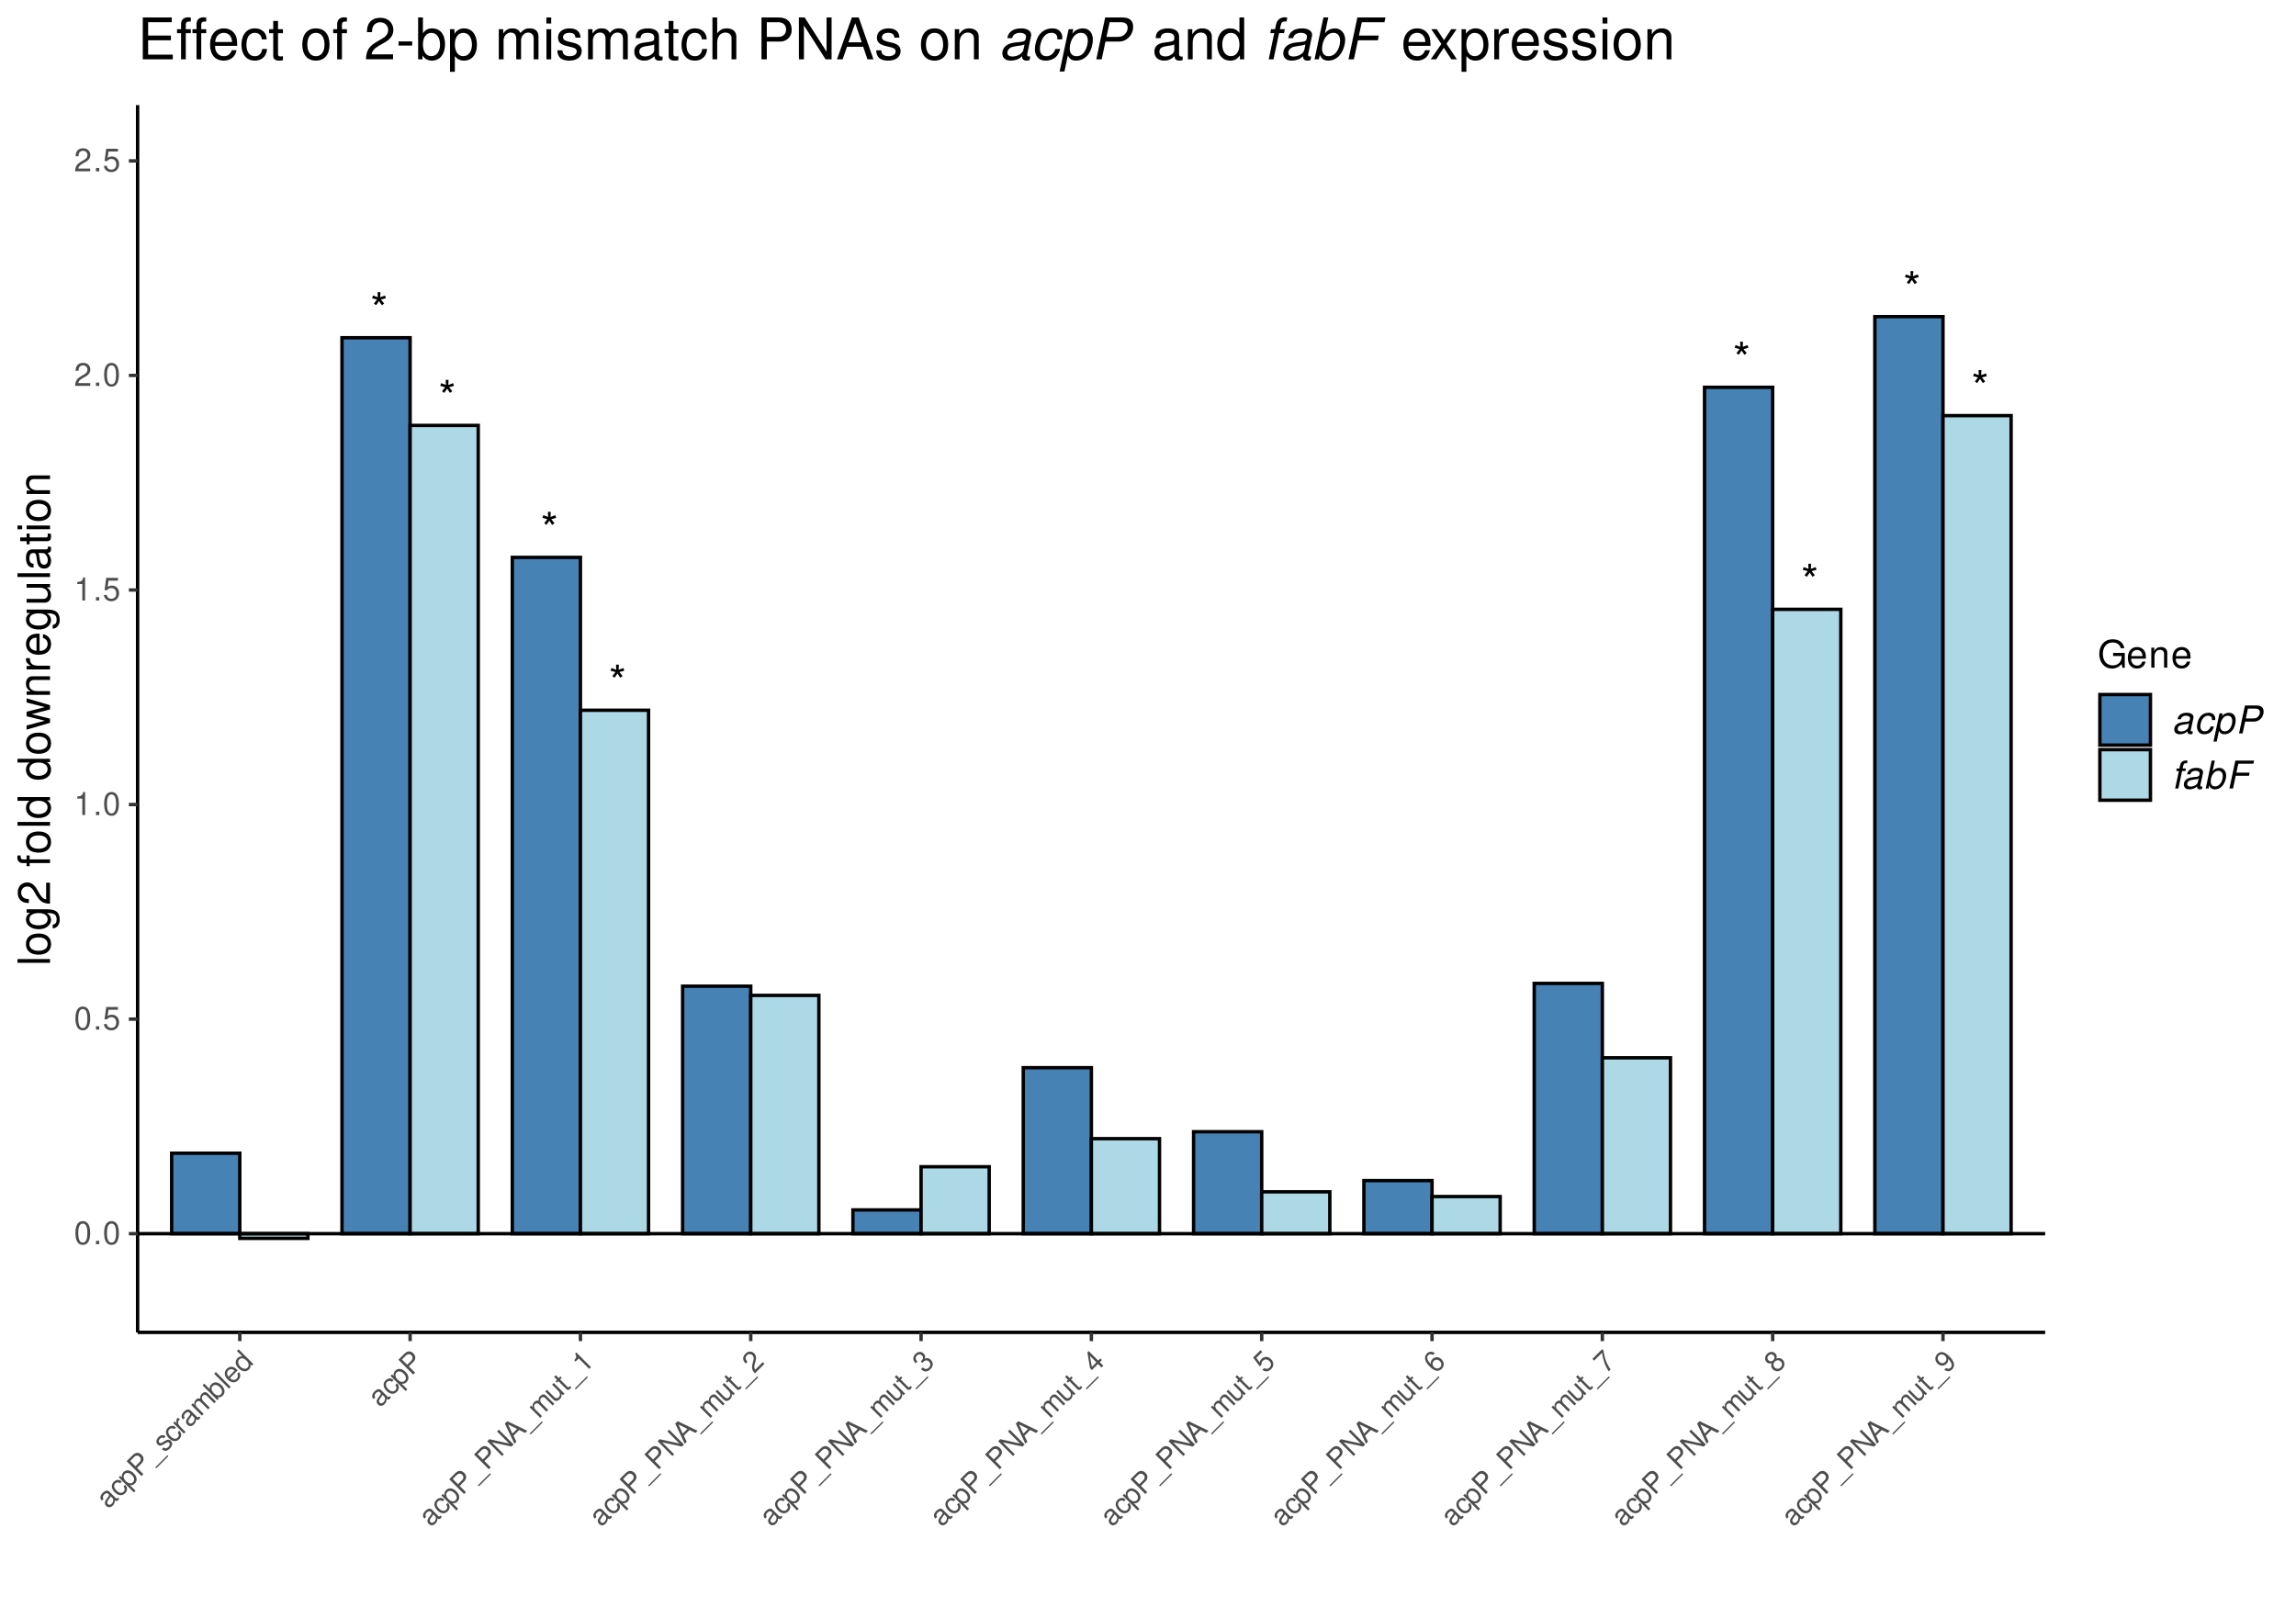 <?xml version="1.0" encoding="UTF-8"?>
<svg xmlns="http://www.w3.org/2000/svg" xmlns:xlink="http://www.w3.org/1999/xlink" width="720pt" height="504pt" viewBox="0 0 720 504" version="1.1">
<defs>
<g>
<symbol overflow="visible" id="glyph0-0">
<path style="stroke:none;" d=""/>
</symbol>
<symbol overflow="visible" id="glyph0-1">
<path style="stroke:none;" d="M 2.281 -10.359 L 2.344 -8.766 L 0.844 -9.312 L 0.562 -8.469 L 2.109 -8.047 L 1.125 -6.781 L 1.828 -6.266 L 2.734 -7.594 L 3.609 -6.266 L 4.344 -6.781 L 3.344 -8.047 L 4.875 -8.469 L 4.609 -9.312 L 3.094 -8.766 L 3.172 -10.359 Z M 2.281 -10.359 "/>
</symbol>
<symbol overflow="visible" id="glyph1-0">
<path style="stroke:none;" d=""/>
</symbol>
<symbol overflow="visible" id="glyph1-1">
<path style="stroke:none;" d="M 2.75 -7.234 C 2.094 -7.234 1.484 -6.938 1.125 -6.438 C 0.656 -5.797 0.438 -4.844 0.438 -3.5 C 0.438 -1.062 1.234 0.234 2.75 0.234 C 4.25 0.234 5.062 -1.062 5.062 -3.438 C 5.062 -4.844 4.844 -5.781 4.375 -6.438 C 4.016 -6.938 3.422 -7.234 2.75 -7.234 Z M 2.75 -6.453 C 3.703 -6.453 4.172 -5.484 4.172 -3.516 C 4.172 -1.453 3.703 -0.5 2.734 -0.5 C 1.797 -0.5 1.328 -1.5 1.328 -3.484 C 1.328 -5.484 1.797 -6.453 2.75 -6.453 Z M 2.75 -6.453 "/>
</symbol>
<symbol overflow="visible" id="glyph1-2">
<path style="stroke:none;" d="M 1.906 -1.047 L 0.875 -1.047 L 0.875 0 L 1.906 0 Z M 1.906 -1.047 "/>
</symbol>
<symbol overflow="visible" id="glyph1-3">
<path style="stroke:none;" d="M 4.766 -7.094 L 1.094 -7.094 L 0.562 -3.234 L 1.375 -3.234 C 1.797 -3.719 2.125 -3.891 2.688 -3.891 C 3.641 -3.891 4.234 -3.234 4.234 -2.188 C 4.234 -1.172 3.641 -0.547 2.688 -0.547 C 1.906 -0.547 1.438 -0.938 1.234 -1.734 L 0.344 -1.734 C 0.469 -1.156 0.562 -0.875 0.781 -0.625 C 1.188 -0.078 1.906 0.234 2.703 0.234 C 4.125 0.234 5.125 -0.812 5.125 -2.312 C 5.125 -3.703 4.203 -4.672 2.844 -4.672 C 2.344 -4.672 1.938 -4.547 1.531 -4.234 L 1.812 -6.219 L 4.766 -6.219 Z M 4.766 -7.094 "/>
</symbol>
<symbol overflow="visible" id="glyph1-4">
<path style="stroke:none;" d="M 2.594 -5.156 L 2.594 0 L 3.469 0 L 3.469 -7.234 L 2.891 -7.234 C 2.578 -6.125 2.375 -5.969 1.016 -5.797 L 1.016 -5.156 Z M 2.594 -5.156 "/>
</symbol>
<symbol overflow="visible" id="glyph1-5">
<path style="stroke:none;" d="M 5.062 -0.875 L 1.328 -0.875 C 1.422 -1.469 1.734 -1.844 2.609 -2.375 L 3.609 -2.938 C 4.594 -3.484 5.109 -4.234 5.109 -5.125 C 5.109 -5.719 4.875 -6.281 4.453 -6.672 C 4.031 -7.047 3.516 -7.234 2.844 -7.234 C 1.938 -7.234 1.266 -6.906 0.875 -6.297 C 0.625 -5.906 0.516 -5.453 0.5 -4.734 L 1.375 -4.734 C 1.406 -5.219 1.469 -5.516 1.594 -5.75 C 1.812 -6.188 2.281 -6.453 2.812 -6.453 C 3.609 -6.453 4.203 -5.875 4.203 -5.094 C 4.203 -4.516 3.875 -4.016 3.25 -3.656 L 2.328 -3.125 C 0.844 -2.266 0.422 -1.594 0.344 -0.016 L 5.062 -0.016 Z M 5.062 -0.875 "/>
</symbol>
<symbol overflow="visible" id="glyph2-0">
<path style="stroke:none;" d=""/>
</symbol>
<symbol overflow="visible" id="glyph2-1">
<path style="stroke:none;" d="M 3.094 -3.719 C 3.047 -3.641 3.031 -3.625 3 -3.594 C 2.812 -3.406 2.609 -3.391 2.438 -3.562 L 0.484 -5.516 C -0.109 -6.109 -0.844 -6 -1.672 -5.172 C -2.156 -4.688 -2.422 -4.172 -2.391 -3.672 C -2.391 -3.359 -2.234 -3.109 -1.953 -2.766 L -1.406 -3.312 C -1.75 -3.75 -1.703 -4.172 -1.203 -4.672 C -0.734 -5.141 -0.297 -5.234 0.031 -4.906 L 0.156 -4.781 C 0.391 -4.547 0.375 -4.344 -0.016 -3.859 C -0.656 -3 -0.75 -2.875 -0.891 -2.578 C -1.094 -2.031 -1 -1.531 -0.578 -1.109 C 0.031 -0.5 0.828 -0.547 1.5 -1.219 C 1.922 -1.641 2.125 -2.125 2.156 -2.844 C 2.531 -2.531 2.844 -2.562 3.172 -2.891 C 3.297 -3.016 3.344 -3.094 3.5 -3.312 Z M 1.422 -3.516 C 1.594 -3.344 1.656 -3.188 1.641 -2.891 C 1.625 -2.469 1.469 -2.125 1.156 -1.812 C 0.734 -1.391 0.297 -1.328 -0.031 -1.656 C -0.391 -2.016 -0.328 -2.422 0.172 -3.078 C 0.656 -3.719 0.734 -3.859 0.828 -4.109 Z M 1.422 -3.516 "/>
</symbol>
<symbol overflow="visible" id="glyph2-2">
<path style="stroke:none;" d="M 0.797 -5.203 C 0.422 -5.516 0.156 -5.656 -0.172 -5.703 C -0.703 -5.797 -1.281 -5.562 -1.75 -5.094 C -2.656 -4.188 -2.516 -2.922 -1.406 -1.812 C -0.328 -0.734 0.906 -0.625 1.812 -1.531 C 2.609 -2.328 2.641 -3.297 1.875 -4.188 L 1.344 -3.656 C 1.797 -3.016 1.797 -2.484 1.344 -2.031 C 0.766 -1.453 -0.062 -1.562 -0.859 -2.359 C -1.688 -3.188 -1.844 -4.031 -1.266 -4.609 C -0.812 -5.062 -0.281 -5.062 0.266 -4.672 Z M 0.797 -5.203 "/>
</symbol>
<symbol overflow="visible" id="glyph2-3">
<path style="stroke:none;" d="M 1.734 1.047 L 2.266 0.516 L 0.516 -1.234 C 1.141 -1.172 1.609 -1.328 2.047 -1.766 C 2.906 -2.625 2.781 -3.875 1.719 -4.938 C 0.594 -6.062 -0.641 -6.203 -1.516 -5.328 C -1.969 -4.875 -2.141 -4.297 -2 -3.656 L -2.516 -4.172 L -3 -3.688 Z M -1.125 -4.75 C -0.547 -5.328 0.344 -5.188 1.141 -4.391 C 1.906 -3.625 2.031 -2.75 1.453 -2.172 C 0.875 -1.594 0.016 -1.734 -0.766 -2.516 C -1.547 -3.297 -1.703 -4.172 -1.125 -4.75 Z M -1.125 -4.75 "/>
</symbol>
<symbol overflow="visible" id="glyph2-4">
<path style="stroke:none;" d="M -0.797 -3.141 L 0.656 -4.594 C 1.031 -4.969 1.203 -5.359 1.234 -5.828 C 1.25 -6.344 1.078 -6.766 0.641 -7.203 C -0.234 -8.078 -1.234 -8.047 -2.141 -7.141 L -4.062 -5.219 L 0.578 -0.578 L 1.172 -1.172 Z M -1.312 -3.656 L -2.953 -5.297 L -1.719 -6.531 C -1.156 -7.094 -0.5 -7.125 0.016 -6.609 C 0.516 -6.109 0.484 -5.453 -0.078 -4.891 Z M -1.312 -3.656 "/>
</symbol>
<symbol overflow="visible" id="glyph2-5">
<path style="stroke:none;" d="M 4.484 -2.859 L 0.672 0.953 L 0.969 1.25 L 4.781 -2.562 Z M 4.484 -2.859 "/>
</symbol>
<symbol overflow="visible" id="glyph2-6">
<path style="stroke:none;" d="M 0.375 -5.188 C -0.281 -5.844 -1.062 -5.781 -1.844 -5 C -2.609 -4.234 -2.734 -3.328 -2.109 -2.703 C -1.594 -2.188 -1.078 -2.203 -0.094 -2.812 L 0.531 -3.188 C 0.984 -3.453 1.25 -3.469 1.484 -3.234 C 1.812 -2.906 1.719 -2.406 1.25 -1.938 C 0.953 -1.641 0.625 -1.5 0.359 -1.484 C 0.188 -1.5 0.047 -1.578 -0.234 -1.766 L -0.781 -1.219 C 0.031 -0.469 0.812 -0.531 1.688 -1.406 C 2.531 -2.25 2.656 -3.188 2.016 -3.828 C 1.516 -4.328 0.969 -4.312 0.156 -3.812 L -0.484 -3.422 C -1.031 -3.094 -1.359 -3.047 -1.594 -3.281 C -1.906 -3.594 -1.812 -4.062 -1.375 -4.5 C -0.953 -4.922 -0.547 -4.953 -0.172 -4.641 Z M 0.375 -5.188 "/>
</symbol>
<symbol overflow="visible" id="glyph2-7">
<path style="stroke:none;" d="M -2.906 -3.781 L 0.438 -0.438 L 0.969 -0.969 L -0.766 -2.703 C -1.547 -3.516 -1.578 -4.203 -0.828 -4.922 L -1.359 -5.453 C -1.469 -5.375 -1.516 -5.328 -1.594 -5.25 C -1.938 -4.906 -1.984 -4.453 -1.812 -3.656 L -2.422 -4.266 Z M -2.906 -3.781 "/>
</symbol>
<symbol overflow="visible" id="glyph2-8">
<path style="stroke:none;" d="M -2.906 -3.781 L 0.438 -0.438 L 0.984 -0.984 L -1.109 -3.078 C -1.594 -3.562 -1.641 -4.297 -1.203 -4.734 C -0.812 -5.125 -0.359 -5.109 0.078 -4.672 L 2.375 -2.375 L 2.922 -2.922 L 0.828 -5.016 C 0.344 -5.5 0.297 -6.234 0.734 -6.672 C 1.125 -7.062 1.594 -7.031 2.016 -6.609 L 4.312 -4.312 L 4.844 -4.844 L 2.344 -7.344 C 1.734 -7.953 1.078 -7.922 0.453 -7.297 C 0.016 -6.859 -0.125 -6.469 -0.062 -5.781 C -0.625 -5.938 -1.031 -5.812 -1.469 -5.375 C -1.906 -4.938 -2.047 -4.484 -1.922 -3.797 L -2.406 -4.281 Z M -2.906 -3.781 "/>
</symbol>
<symbol overflow="visible" id="glyph2-9">
<path style="stroke:none;" d="M -4.297 -4.984 L 0.344 -0.344 L 0.812 -0.812 L 0.375 -1.25 C 1.047 -1.109 1.562 -1.281 2.016 -1.734 C 2.891 -2.609 2.75 -3.906 1.656 -5 C 0.562 -6.094 -0.641 -6.203 -1.516 -5.328 C -1.969 -4.875 -2.156 -4.375 -2.016 -3.766 L -3.766 -5.516 Z M -1.141 -4.734 C -0.547 -5.328 0.344 -5.188 1.141 -4.391 C 1.906 -3.625 2.016 -2.734 1.438 -2.156 C 0.875 -1.594 0.016 -1.734 -0.766 -2.516 C -1.547 -3.297 -1.703 -4.172 -1.141 -4.734 Z M -1.141 -4.734 "/>
</symbol>
<symbol overflow="visible" id="glyph2-10">
<path style="stroke:none;" d="M -3.672 -5.609 L -4.203 -5.078 L 0.438 -0.438 L 0.969 -0.969 Z M -3.672 -5.609 "/>
</symbol>
<symbol overflow="visible" id="glyph2-11">
<path style="stroke:none;" d="M 1.781 -4.75 C 1.266 -5.266 0.906 -5.531 0.578 -5.672 C -0.188 -6.031 -1.016 -5.828 -1.641 -5.203 C -2.578 -4.266 -2.484 -2.984 -1.375 -1.875 C -0.266 -0.766 0.969 -0.688 1.906 -1.625 C 2.672 -2.391 2.781 -3.344 2.172 -4.203 L 1.641 -3.672 C 1.938 -3.094 1.859 -2.547 1.453 -2.141 C 1.109 -1.797 0.656 -1.656 0.219 -1.75 C -0.109 -1.828 -0.344 -1.969 -0.672 -2.297 Z M -1.109 -2.734 C -1.688 -3.406 -1.703 -4.172 -1.156 -4.719 C -0.625 -5.25 0.188 -5.219 0.781 -4.625 Z M -1.109 -2.734 "/>
</symbol>
<symbol overflow="visible" id="glyph2-12">
<path style="stroke:none;" d="M -1.484 -7.797 L -2.016 -7.266 L -0.297 -5.547 C -0.859 -5.641 -1.375 -5.469 -1.812 -5.031 C -2.688 -4.156 -2.562 -2.906 -1.5 -1.844 C -0.375 -0.719 0.859 -0.578 1.75 -1.469 C 2.219 -1.938 2.375 -2.406 2.234 -3.109 L 2.672 -2.672 L 3.156 -3.156 Z M -1.25 -4.625 C -0.688 -5.188 0.188 -5.062 1 -4.25 C 1.766 -3.484 1.891 -2.609 1.328 -2.047 C 0.75 -1.469 -0.141 -1.578 -0.922 -2.359 C -1.703 -3.141 -1.828 -4.047 -1.25 -4.625 Z M -1.25 -4.625 "/>
</symbol>
<symbol overflow="visible" id="glyph2-13">
<path style="stroke:none;" d="M -0.531 -8.75 L -1.094 -8.188 L 2.703 -4.391 L -3.516 -5.766 L -4.156 -5.125 L 0.484 -0.484 L 1.031 -1.031 L -2.719 -4.781 L 3.453 -3.453 L 4.109 -4.109 Z M -0.531 -8.75 "/>
</symbol>
<symbol overflow="visible" id="glyph2-14">
<path style="stroke:none;" d="M 1.625 -4.406 L 3.484 -3.484 L 4.156 -4.156 L -2.109 -7.172 L -2.875 -6.406 L 0.109 -0.109 L 0.734 -0.734 L -0.172 -2.609 Z M 0.953 -4.734 L -0.516 -3.266 L -1.859 -6.141 Z M 0.953 -4.734 "/>
</symbol>
<symbol overflow="visible" id="glyph2-15">
<path style="stroke:none;" d="M 3.078 -3.078 L -0.266 -6.422 L -0.797 -5.891 L 1.094 -4 C 1.781 -3.312 1.859 -2.516 1.297 -1.953 C 0.875 -1.531 0.359 -1.516 -0.031 -1.906 L -2.406 -4.281 L -2.938 -3.75 L -0.359 -1.172 C 0.203 -0.609 0.969 -0.688 1.625 -1.344 C 2.109 -1.828 2.266 -2.297 2.109 -3.047 L 2.578 -2.578 Z M 3.078 -3.078 "/>
</symbol>
<symbol overflow="visible" id="glyph2-16">
<path style="stroke:none;" d="M -1.734 -4.953 L -2.266 -4.422 L -3.172 -5.328 L -3.703 -4.797 L -2.797 -3.891 L -3.25 -3.438 L -2.812 -3 L -2.359 -3.453 L 0.156 -0.938 C 0.516 -0.578 0.906 -0.625 1.328 -1.047 C 1.469 -1.188 1.562 -1.312 1.703 -1.516 L 1.266 -1.953 C 1.203 -1.859 1.141 -1.797 1.031 -1.688 C 0.812 -1.469 0.688 -1.469 0.453 -1.703 L -1.828 -3.984 L -1.297 -4.516 Z M -1.734 -4.953 "/>
</symbol>
<symbol overflow="visible" id="glyph2-17">
<path style="stroke:none;" d="M -1.641 -4.922 L 1.641 -1.641 L 2.203 -2.203 L -2.391 -6.797 L -2.766 -6.422 C -2.266 -5.547 -2.281 -5.312 -3.031 -4.344 L -2.625 -3.938 Z M -1.641 -4.922 "/>
</symbol>
<symbol overflow="visible" id="glyph2-18">
<path style="stroke:none;" d="M 2.672 -3.766 L 0.297 -1.391 C -0.031 -1.844 -0.078 -2.297 0.141 -3.172 L 0.438 -4.156 C 0.703 -5.141 0.547 -5.953 -0.016 -6.516 C -0.391 -6.891 -0.891 -7.109 -1.422 -7.078 C -1.922 -7.047 -2.359 -6.828 -2.781 -6.406 C -3.359 -5.828 -3.578 -5.203 -3.438 -4.562 C -3.359 -4.141 -3.141 -3.797 -2.672 -3.328 L -2.125 -3.875 C -2.438 -4.219 -2.562 -4.438 -2.641 -4.672 C -2.781 -5.094 -2.656 -5.562 -2.312 -5.906 C -1.812 -6.406 -1.078 -6.422 -0.578 -5.922 C -0.203 -5.547 -0.094 -5.031 -0.266 -4.391 L -0.5 -3.469 C -0.906 -2 -0.75 -1.281 0.203 -0.234 L 3.203 -3.234 Z M 2.672 -3.766 "/>
</symbol>
<symbol overflow="visible" id="glyph2-19">
<path style="stroke:none;" d="M -0.719 -3.531 L -0.406 -3.844 C 0.188 -4.438 0.828 -4.484 1.375 -3.938 C 1.953 -3.359 1.938 -2.656 1.359 -2.078 C 0.75 -1.469 0.156 -1.469 -0.578 -2.109 L -1.141 -1.547 C -0.734 -1.203 -0.453 -1.016 -0.125 -0.906 C 0.562 -0.719 1.219 -0.938 1.828 -1.547 C 2.766 -2.484 2.812 -3.625 1.938 -4.5 C 1.359 -5.078 0.812 -5.188 0.078 -4.828 C 0.328 -5.422 0.203 -5.953 -0.266 -6.422 C -1.047 -7.203 -2.016 -7.172 -2.875 -6.312 C -3.781 -5.406 -3.766 -4.422 -2.812 -3.406 L -2.25 -3.969 C -2.547 -4.266 -2.672 -4.453 -2.734 -4.672 C -2.875 -5.031 -2.734 -5.484 -2.391 -5.828 C -1.906 -6.312 -1.297 -6.328 -0.797 -5.828 C -0.484 -5.516 -0.406 -5.188 -0.531 -4.844 C -0.625 -4.625 -0.797 -4.391 -1.172 -3.984 Z M -0.719 -3.531 "/>
</symbol>
<symbol overflow="visible" id="glyph2-20">
<path style="stroke:none;" d="M 0.969 -3.188 L 2.078 -2.078 L 2.641 -2.641 L 1.531 -3.75 L 2.203 -4.422 L 1.703 -4.922 L 1.031 -4.25 L -1.953 -7.234 L -2.359 -6.828 L -1.531 -1.875 L -0.938 -1.281 Z M 0.469 -3.688 L -0.953 -2.266 L -1.562 -5.719 Z M 0.469 -3.688 "/>
</symbol>
<symbol overflow="visible" id="glyph2-21">
<path style="stroke:none;" d="M -1.469 -7.531 L -3.797 -5.203 L -1.703 -2.422 L -1.188 -2.938 C -1.219 -3.5 -1.109 -3.828 -0.75 -4.188 C -0.156 -4.781 0.641 -4.766 1.312 -4.094 C 1.969 -3.438 1.953 -2.672 1.344 -2.062 C 0.859 -1.578 0.328 -1.516 -0.328 -1.891 L -0.891 -1.328 C -0.438 -1.031 -0.203 -0.922 0.109 -0.891 C 0.688 -0.812 1.344 -1.062 1.859 -1.578 C 2.766 -2.484 2.75 -3.781 1.797 -4.734 C 0.906 -5.625 -0.297 -5.641 -1.156 -4.781 C -1.484 -4.453 -1.656 -4.125 -1.734 -3.672 L -2.797 -5.109 L -0.922 -6.984 Z M -1.469 -7.531 "/>
</symbol>
<symbol overflow="visible" id="glyph2-22">
<path style="stroke:none;" d="M -0.234 -6.578 C -1.094 -7.219 -2.016 -7.172 -2.703 -6.484 C -3.203 -5.984 -3.406 -5.312 -3.25 -4.625 C -3.094 -3.875 -2.656 -3.219 -1.812 -2.375 C -1.047 -1.609 -0.438 -1.219 0.219 -1.094 C 0.828 -0.953 1.438 -1.156 1.938 -1.656 C 2.797 -2.516 2.766 -3.766 1.875 -4.656 C 1.016 -5.516 -0.141 -5.547 -0.969 -4.719 C -1.406 -4.281 -1.594 -3.75 -1.484 -3.172 C -2.625 -4.312 -2.906 -5.312 -2.25 -5.969 C -1.859 -6.359 -1.328 -6.359 -0.797 -6.016 Z M -0.531 -4.156 C 0.016 -4.703 0.75 -4.656 1.359 -4.047 C 1.938 -3.469 1.953 -2.672 1.438 -2.156 C 0.906 -1.625 0.094 -1.656 -0.5 -2.25 C -1.062 -2.812 -1.078 -3.609 -0.531 -4.156 Z M -0.531 -4.156 "/>
</symbol>
<symbol overflow="visible" id="glyph2-23">
<path style="stroke:none;" d="M -1.188 -7.812 L -4.219 -4.781 L -3.672 -4.234 L -1.219 -6.688 C -0.766 -4.078 -0.266 -2.703 0.875 -0.875 L 1.484 -1.484 C 0.266 -3.172 -0.406 -4.969 -0.734 -7.359 Z M -1.188 -7.812 "/>
</symbol>
<symbol overflow="visible" id="glyph2-24">
<path style="stroke:none;" d="M 0.062 -4.906 C 0.266 -5.672 0.172 -6.047 -0.266 -6.484 C -0.984 -7.203 -2.047 -7.141 -2.844 -6.344 C -3.641 -5.547 -3.703 -4.484 -2.984 -3.766 C -2.547 -3.328 -2.172 -3.266 -1.422 -3.422 C -1.688 -2.656 -1.562 -2.031 -1.047 -1.516 C -0.203 -0.672 0.984 -0.703 1.891 -1.609 C 2.781 -2.5 2.828 -3.703 1.984 -4.547 C 1.469 -5.062 0.828 -5.172 0.062 -4.906 Z M -2.359 -5.859 C -1.875 -6.344 -1.297 -6.359 -0.828 -5.891 C -0.391 -5.453 -0.422 -4.859 -0.891 -4.391 C -1.375 -3.906 -1.953 -3.891 -2.406 -4.344 C -2.859 -4.797 -2.844 -5.375 -2.359 -5.859 Z M -0.422 -3.922 C 0.141 -4.484 0.906 -4.5 1.438 -3.969 C 1.984 -3.422 1.953 -2.672 1.375 -2.094 C 0.828 -1.547 0.078 -1.547 -0.453 -2.078 C -1 -2.625 -0.984 -3.359 -0.422 -3.922 Z M -0.422 -3.922 "/>
</symbol>
<symbol overflow="visible" id="glyph2-25">
<path style="stroke:none;" d="M -0.703 -1.391 C 0.141 -0.734 1.062 -0.781 1.75 -1.469 C 2.266 -1.984 2.469 -2.656 2.312 -3.344 C 2.141 -4.078 1.703 -4.766 0.875 -5.594 C 0.109 -6.359 -0.5 -6.75 -1.172 -6.891 C -1.797 -7.016 -2.391 -6.797 -2.875 -6.312 C -3.734 -5.453 -3.703 -4.203 -2.828 -3.328 C -1.969 -2.469 -0.812 -2.438 0 -3.25 C 0.438 -3.688 0.594 -4.156 0.531 -4.781 C 1.672 -3.641 1.938 -2.656 1.297 -2.016 C 0.906 -1.625 0.375 -1.594 -0.156 -1.938 Z M -2.391 -5.828 C -1.875 -6.344 -1.047 -6.297 -0.453 -5.703 C 0.109 -5.141 0.125 -4.375 -0.438 -3.812 C -0.969 -3.281 -1.688 -3.312 -2.297 -3.922 C -2.875 -4.5 -2.922 -5.297 -2.391 -5.828 Z M -2.391 -5.828 "/>
</symbol>
<symbol overflow="visible" id="glyph3-0">
<path style="stroke:none;" d=""/>
</symbol>
<symbol overflow="visible" id="glyph3-1">
<path style="stroke:none;" d="M -10.203 -2.125 L -10.203 -0.953 L 0 -0.953 L 0 -2.125 Z M -10.203 -2.125 "/>
</symbol>
<symbol overflow="visible" id="glyph3-2">
<path style="stroke:none;" d="M -7.547 -3.812 C -7.547 -1.734 -6.078 -0.5 -3.609 -0.5 C -1.141 -0.5 0.328 -1.734 0.328 -3.828 C 0.328 -5.891 -1.141 -7.141 -3.562 -7.141 C -6.109 -7.141 -7.547 -5.938 -7.547 -3.812 Z M -6.469 -3.828 C -6.469 -5.141 -5.391 -5.922 -3.562 -5.922 C -1.828 -5.922 -0.75 -5.109 -0.75 -3.828 C -0.75 -2.516 -1.828 -1.719 -3.609 -1.719 C -5.391 -1.719 -6.469 -2.516 -6.469 -3.828 Z M -6.469 -3.828 "/>
</symbol>
<symbol overflow="visible" id="glyph3-3">
<path style="stroke:none;" d="M -7.344 -5.656 L -6.266 -5.656 C -7.156 -5.062 -7.547 -4.422 -7.547 -3.5 C -7.547 -1.719 -5.891 -0.484 -3.547 -0.484 C -2.312 -0.484 -1.406 -0.781 -0.672 -1.406 C -0.031 -1.953 0.328 -2.656 0.328 -3.422 C 0.328 -4.297 -0.062 -4.922 -1 -5.547 L -0.609 -5.547 C 1.344 -5.547 2.078 -5 2.078 -3.547 C 2.078 -2.547 1.688 -2.031 0.844 -1.922 L 0.844 -0.734 C 2.203 -0.844 3.047 -1.922 3.047 -3.516 C 3.047 -4.594 2.703 -5.484 2.109 -5.969 C 1.422 -6.531 0.516 -6.734 -1.203 -6.734 L -7.344 -6.734 Z M -6.469 -3.609 C -6.469 -4.844 -5.438 -5.547 -3.562 -5.547 C -1.797 -5.547 -0.75 -4.828 -0.75 -3.609 C -0.75 -2.406 -1.812 -1.703 -3.609 -1.703 C -5.406 -1.703 -6.469 -2.406 -6.469 -3.609 Z M -6.469 -3.609 "/>
</symbol>
<symbol overflow="visible" id="glyph3-4">
<path style="stroke:none;" d="M -1.219 -7.078 L -1.219 -1.859 C -2.062 -1.984 -2.594 -2.438 -3.328 -3.656 L -4.109 -5.047 C -4.891 -6.438 -5.922 -7.156 -7.172 -7.156 C -8.016 -7.156 -8.797 -6.812 -9.344 -6.234 C -9.875 -5.641 -10.125 -4.906 -10.125 -3.969 C -10.125 -2.719 -9.672 -1.781 -8.812 -1.234 C -8.281 -0.875 -7.641 -0.734 -6.625 -0.703 L -6.625 -1.938 C -7.312 -1.969 -7.719 -2.062 -8.047 -2.219 C -8.672 -2.547 -9.047 -3.188 -9.047 -3.938 C -9.047 -5.047 -8.234 -5.891 -7.141 -5.891 C -6.328 -5.891 -5.625 -5.438 -5.125 -4.547 L -4.375 -3.266 C -3.172 -1.188 -2.219 -0.594 -0.016 -0.469 L -0.016 -7.078 Z M -1.219 -7.078 "/>
</symbol>
<symbol overflow="visible" id="glyph3-5">
<path style="stroke:none;" d=""/>
</symbol>
<symbol overflow="visible" id="glyph3-6">
<path style="stroke:none;" d="M -7.344 -3.609 L -7.344 -2.391 L -8.484 -2.391 C -8.969 -2.391 -9.219 -2.656 -9.219 -3.203 C -9.219 -3.297 -9.219 -3.344 -9.219 -3.609 L -10.172 -3.609 C -10.234 -3.344 -10.25 -3.188 -10.25 -2.953 C -10.25 -1.875 -9.625 -1.234 -8.578 -1.234 L -7.344 -1.234 L -7.344 -0.25 L -6.391 -0.25 L -6.391 -1.234 L 0 -1.234 L 0 -2.391 L -6.391 -2.391 L -6.391 -3.609 Z M -7.344 -3.609 "/>
</symbol>
<symbol overflow="visible" id="glyph3-7">
<path style="stroke:none;" d="M -10.203 -6.938 L -10.203 -5.766 L -6.406 -5.766 C -7.156 -5.281 -7.547 -4.5 -7.547 -3.516 C -7.547 -1.609 -6.016 -0.359 -3.688 -0.359 C -1.203 -0.359 0.328 -1.562 0.328 -3.562 C 0.328 -4.562 -0.062 -5.266 -0.969 -5.891 L 0 -5.891 L 0 -6.938 Z M -6.453 -3.703 C -6.453 -4.969 -5.344 -5.766 -3.578 -5.766 C -1.891 -5.766 -0.766 -4.953 -0.766 -3.719 C -0.766 -2.438 -1.906 -1.578 -3.609 -1.578 C -5.312 -1.578 -6.453 -2.438 -6.453 -3.703 Z M -6.453 -3.703 "/>
</symbol>
<symbol overflow="visible" id="glyph3-8">
<path style="stroke:none;" d="M 0 -7.75 L -7.344 -9.906 L -7.344 -8.594 L -1.625 -7.141 L -7.344 -5.703 L -7.344 -4.266 L -1.625 -2.875 L -7.344 -1.375 L -7.344 -0.078 L 0 -2.219 L 0 -3.531 L -5.75 -4.938 L 0 -6.422 Z M 0 -7.75 "/>
</symbol>
<symbol overflow="visible" id="glyph3-9">
<path style="stroke:none;" d="M -7.344 -0.984 L 0 -0.984 L 0 -2.156 L -4.047 -2.156 C -5.547 -2.156 -6.531 -2.938 -6.531 -4.141 C -6.531 -5.062 -5.969 -5.656 -5.078 -5.656 L 0 -5.656 L 0 -6.812 L -5.547 -6.812 C -6.766 -6.812 -7.547 -5.906 -7.547 -4.5 C -7.547 -3.406 -7.125 -2.703 -6.109 -2.062 L -7.344 -2.062 Z M -7.344 -0.984 "/>
</symbol>
<symbol overflow="visible" id="glyph3-10">
<path style="stroke:none;" d="M -7.344 -0.969 L 0 -0.969 L 0 -2.141 L -3.812 -2.141 C -5.578 -2.156 -6.359 -2.891 -6.312 -4.5 L -7.5 -4.5 C -7.531 -4.297 -7.547 -4.188 -7.547 -4.047 C -7.547 -3.297 -7.094 -2.719 -6 -2.047 L -7.344 -2.047 Z M -7.344 -0.969 "/>
</symbol>
<symbol overflow="visible" id="glyph3-11">
<path style="stroke:none;" d="M -3.281 -7.188 C -4.391 -7.188 -5.062 -7.094 -5.609 -6.891 C -6.812 -6.406 -7.547 -5.297 -7.547 -3.922 C -7.547 -1.875 -5.984 -0.562 -3.562 -0.562 C -1.141 -0.562 0.328 -1.812 0.328 -3.891 C 0.328 -5.578 -0.625 -6.734 -2.219 -7.031 L -2.219 -5.859 C -1.266 -5.531 -0.75 -4.875 -0.75 -3.938 C -0.75 -3.188 -1.094 -2.562 -1.703 -2.172 C -2.125 -1.891 -2.547 -1.797 -3.281 -1.781 Z M -4.234 -1.812 C -5.594 -1.906 -6.469 -2.734 -6.469 -3.906 C -6.469 -5.094 -5.547 -5.922 -4.234 -5.922 Z M -4.234 -1.812 "/>
</symbol>
<symbol overflow="visible" id="glyph3-12">
<path style="stroke:none;" d="M 0 -6.75 L -7.344 -6.75 L -7.344 -5.594 L -3.172 -5.594 C -1.688 -5.594 -0.703 -4.797 -0.703 -3.578 C -0.703 -2.656 -1.266 -2.078 -2.141 -2.078 L -7.344 -2.078 L -7.344 -0.906 L -1.688 -0.906 C -0.469 -0.906 0.328 -1.812 0.328 -3.25 C 0.328 -4.328 -0.062 -5.016 -1.016 -5.703 L 0 -5.703 Z M 0 -6.75 "/>
</symbol>
<symbol overflow="visible" id="glyph3-13">
<path style="stroke:none;" d="M -0.688 -7.484 C -0.656 -7.359 -0.656 -7.312 -0.656 -7.234 C -0.656 -6.828 -0.875 -6.609 -1.234 -6.609 L -5.547 -6.609 C -6.844 -6.609 -7.547 -5.656 -7.547 -3.844 C -7.547 -2.766 -7.234 -1.922 -6.688 -1.406 C -6.312 -1.078 -5.891 -0.938 -5.172 -0.906 L -5.172 -2.094 C -6.062 -2.188 -6.469 -2.719 -6.469 -3.812 C -6.469 -4.875 -6.078 -5.453 -5.375 -5.453 L -5.062 -5.453 C -4.562 -5.438 -4.375 -5.188 -4.25 -4.234 C -4.047 -2.578 -3.984 -2.328 -3.812 -1.875 C -3.438 -1.016 -2.797 -0.594 -1.844 -0.594 C -0.516 -0.594 0.328 -1.516 0.328 -3 C 0.328 -3.922 0 -4.656 -0.75 -5.484 C 0 -5.578 0.328 -5.938 0.328 -6.688 C 0.328 -6.938 0.297 -7.094 0.203 -7.484 Z M -2.312 -5.453 C -1.922 -5.453 -1.688 -5.328 -1.359 -4.984 C -0.922 -4.516 -0.703 -3.938 -0.703 -3.25 C -0.703 -2.344 -1.141 -1.812 -1.875 -1.812 C -2.641 -1.812 -3.031 -2.312 -3.219 -3.562 C -3.391 -4.812 -3.438 -5.047 -3.625 -5.453 Z M -2.312 -5.453 "/>
</symbol>
<symbol overflow="visible" id="glyph3-14">
<path style="stroke:none;" d="M -7.344 -3.562 L -7.344 -2.359 L -9.359 -2.359 L -9.359 -1.188 L -7.344 -1.188 L -7.344 -0.203 L -6.391 -0.203 L -6.391 -1.188 L -0.844 -1.188 C -0.078 -1.188 0.328 -1.688 0.328 -2.609 C 0.328 -2.906 0.297 -3.156 0.219 -3.562 L -0.75 -3.562 C -0.719 -3.391 -0.703 -3.234 -0.703 -3 C -0.703 -2.484 -0.844 -2.359 -1.359 -2.359 L -6.391 -2.359 L -6.391 -3.562 Z M -7.344 -3.562 "/>
</symbol>
<symbol overflow="visible" id="glyph3-15">
<path style="stroke:none;" d="M -7.344 -2.094 L -7.344 -0.938 L 0 -0.938 L 0 -2.094 Z M -10.203 -2.094 L -10.203 -0.922 L -8.734 -0.922 L -8.734 -2.094 Z M -10.203 -2.094 "/>
</symbol>
<symbol overflow="visible" id="glyph4-0">
<path style="stroke:none;" d=""/>
</symbol>
<symbol overflow="visible" id="glyph4-1">
<path style="stroke:none;" d="M 8.516 -4.625 L 4.859 -4.625 L 4.859 -3.641 L 7.531 -3.641 L 7.531 -3.391 C 7.531 -1.844 6.375 -0.703 4.781 -0.703 C 3.891 -0.703 3.078 -1.031 2.562 -1.594 C 1.984 -2.219 1.641 -3.266 1.641 -4.344 C 1.641 -6.484 2.875 -7.906 4.719 -7.906 C 6.047 -7.906 7.016 -7.219 7.25 -6.094 L 8.391 -6.094 C 8.078 -7.875 6.734 -8.891 4.734 -8.891 C 3.656 -8.891 2.797 -8.609 2.109 -8.047 C 1.094 -7.219 0.531 -5.859 0.531 -4.281 C 0.531 -1.594 2.172 0.281 4.531 0.281 C 5.719 0.281 6.656 -0.172 7.531 -1.109 L 7.797 0.047 L 8.516 0.047 Z M 8.516 -4.625 "/>
</symbol>
<symbol overflow="visible" id="glyph4-2">
<path style="stroke:none;" d="M 6.156 -2.812 C 6.156 -3.766 6.078 -4.344 5.906 -4.812 C 5.5 -5.844 4.531 -6.469 3.359 -6.469 C 1.609 -6.469 0.484 -5.141 0.484 -3.062 C 0.484 -0.984 1.562 0.281 3.344 0.281 C 4.781 0.281 5.766 -0.547 6.031 -1.906 L 5.016 -1.906 C 4.734 -1.078 4.172 -0.641 3.375 -0.641 C 2.734 -0.641 2.203 -0.938 1.859 -1.469 C 1.625 -1.828 1.531 -2.188 1.531 -2.812 Z M 1.547 -3.625 C 1.625 -4.781 2.344 -5.547 3.344 -5.547 C 4.375 -5.547 5.078 -4.75 5.078 -3.625 Z M 1.547 -3.625 "/>
</symbol>
<symbol overflow="visible" id="glyph4-3">
<path style="stroke:none;" d="M 0.844 -6.281 L 0.844 0 L 1.844 0 L 1.844 -3.469 C 1.844 -4.75 2.516 -5.594 3.547 -5.594 C 4.344 -5.594 4.844 -5.109 4.844 -4.359 L 4.844 0 L 5.844 0 L 5.844 -4.75 C 5.844 -5.797 5.062 -6.469 3.859 -6.469 C 2.922 -6.469 2.312 -6.109 1.766 -5.234 L 1.766 -6.281 Z M 0.844 -6.281 "/>
</symbol>
<symbol overflow="visible" id="glyph5-0">
<path style="stroke:none;" d=""/>
</symbol>
<symbol overflow="visible" id="glyph5-1">
<path style="stroke:none;" d="M 6.625 -0.609 C 6.516 -0.594 6.469 -0.594 6.422 -0.594 C 6.109 -0.594 5.969 -0.703 5.969 -0.938 C 5.969 -0.969 5.969 -1.016 5.969 -1.062 L 6.75 -4.672 C 6.812 -4.984 6.812 -4.984 6.812 -5.109 C 6.812 -5.922 5.984 -6.469 4.734 -6.469 C 3.047 -6.469 2.047 -5.766 1.812 -4.422 L 2.812 -4.422 C 2.922 -4.766 3.016 -4.938 3.188 -5.094 C 3.438 -5.375 3.953 -5.547 4.469 -5.547 C 5.188 -5.547 5.734 -5.219 5.734 -4.781 C 5.734 -4.734 5.719 -4.641 5.719 -4.547 L 5.672 -4.328 C 5.562 -3.844 5.344 -3.703 4.469 -3.625 C 2.859 -3.484 2.359 -3.359 1.766 -2.984 C 1.141 -2.594 0.781 -1.953 0.781 -1.266 C 0.781 -0.297 1.422 0.281 2.5 0.281 C 2.938 0.281 3.422 0.188 3.859 0.031 C 4.234 -0.094 4.422 -0.219 4.922 -0.641 L 4.922 -0.516 C 4.922 -0.016 5.25 0.281 5.828 0.281 C 5.969 0.281 6.016 0.281 6.297 0.203 C 6.328 0.203 6.391 0.188 6.469 0.172 Z M 5.172 -1.969 C 5.016 -1.219 3.953 -0.594 2.906 -0.594 C 2.219 -0.594 1.844 -0.875 1.844 -1.375 C 1.844 -1.781 2.062 -2.172 2.422 -2.391 C 2.719 -2.562 3.062 -2.656 3.656 -2.75 C 4.781 -2.906 4.891 -2.922 5.406 -3.094 Z M 5.172 -1.969 "/>
</symbol>
<symbol overflow="visible" id="glyph5-2">
<path style="stroke:none;" d="M 6.609 -4.172 L 6.625 -4.359 C 6.641 -4.531 6.641 -4.672 6.641 -4.703 C 6.641 -5.094 6.438 -5.578 6.125 -5.906 C 5.75 -6.281 5.25 -6.469 4.578 -6.469 C 3.484 -6.469 2.516 -6.016 1.891 -5.188 C 1.312 -4.453 0.906 -3.141 0.906 -2.047 C 0.906 -1.469 1.109 -0.891 1.438 -0.469 C 1.844 0.047 2.375 0.281 3.156 0.281 C 4.141 0.281 4.969 -0.078 5.516 -0.719 C 5.828 -1.078 6.031 -1.484 6.219 -2.156 L 5.203 -2.156 C 4.844 -1.172 4.188 -0.641 3.328 -0.641 C 2.484 -0.641 1.969 -1.234 1.969 -2.172 C 1.969 -2.938 2.219 -3.859 2.609 -4.469 C 3.078 -5.188 3.656 -5.547 4.391 -5.547 C 5.141 -5.547 5.609 -5.125 5.609 -4.438 C 5.609 -4.375 5.609 -4.281 5.609 -4.172 Z M 6.609 -4.172 "/>
</symbol>
<symbol overflow="visible" id="glyph5-3">
<path style="stroke:none;" d="M 0.078 2.562 L 1.094 2.562 L 1.812 -0.812 C 2.188 -0.031 2.672 0.281 3.531 0.281 C 4.469 0.281 5.359 -0.156 5.969 -0.906 C 6.625 -1.703 7.031 -2.938 7.031 -4.125 C 7.031 -5.562 6.234 -6.469 4.938 -6.469 C 4.016 -6.469 3.047 -5.953 2.719 -5.281 L 2.938 -6.281 L 1.969 -6.281 Z M 4.547 -5.547 C 5.453 -5.547 5.969 -4.938 5.969 -3.891 C 5.969 -3.234 5.766 -2.453 5.453 -1.859 C 5 -1.047 4.406 -0.641 3.625 -0.641 C 2.734 -0.641 2.203 -1.25 2.203 -2.203 C 2.203 -2.922 2.406 -3.703 2.766 -4.328 C 3.203 -5.141 3.797 -5.547 4.547 -5.547 Z M 4.547 -5.547 "/>
</symbol>
<symbol overflow="visible" id="glyph5-4">
<path style="stroke:none;" d="M 3.016 -3.703 L 5.75 -3.703 C 6.5 -3.703 7.062 -3.906 7.609 -4.328 C 8.359 -4.938 8.797 -5.844 8.797 -6.812 C 8.797 -8.094 8.047 -8.75 6.578 -8.75 L 2.953 -8.75 L 1.094 0 L 2.219 0 Z M 3.219 -4.688 L 3.875 -7.766 L 6.203 -7.766 C 7.141 -7.766 7.641 -7.359 7.641 -6.594 C 7.641 -6.172 7.516 -5.781 7.219 -5.422 C 6.828 -4.922 6.312 -4.688 5.547 -4.688 Z M 3.219 -4.688 "/>
</symbol>
<symbol overflow="visible" id="glyph5-5">
<path style="stroke:none;" d="M 4.438 -6.281 L 3.406 -6.281 L 3.594 -7.109 C 3.719 -7.734 3.922 -7.922 4.453 -7.922 C 4.531 -7.922 4.625 -7.922 4.781 -7.891 L 4.953 -8.719 C 4.734 -8.766 4.609 -8.781 4.422 -8.781 C 3.484 -8.781 2.812 -8.25 2.625 -7.359 L 2.406 -6.281 L 1.562 -6.281 L 1.391 -5.484 L 2.234 -5.484 L 1.062 0 L 2.078 0 L 3.234 -5.484 L 4.266 -5.484 Z M 4.438 -6.281 "/>
</symbol>
<symbol overflow="visible" id="glyph5-6">
<path style="stroke:none;" d="M 2.516 -8.75 L 0.641 0 L 1.547 0 L 1.75 -0.938 C 2.141 -0.078 2.641 0.281 3.531 0.281 C 4.328 0.281 5.188 -0.078 5.719 -0.656 C 6.531 -1.516 7.062 -2.875 7.062 -4.109 C 7.062 -5.453 6.141 -6.469 4.938 -6.469 C 4.438 -6.469 3.906 -6.328 3.547 -6.109 C 3.344 -5.984 3.188 -5.844 2.812 -5.453 L 3.516 -8.75 Z M 4.594 -5.547 C 5.469 -5.547 6 -4.922 6 -3.891 C 6 -3.188 5.797 -2.438 5.453 -1.859 C 4.953 -1.047 4.328 -0.641 3.547 -0.641 C 2.734 -0.641 2.219 -1.25 2.219 -2.203 C 2.219 -2.938 2.438 -3.75 2.766 -4.328 C 3.234 -5.125 3.875 -5.547 4.594 -5.547 Z M 4.594 -5.547 "/>
</symbol>
<symbol overflow="visible" id="glyph5-7">
<path style="stroke:none;" d="M 3.062 -3.984 L 7.219 -3.984 L 7.422 -4.969 L 3.266 -4.969 L 3.859 -7.766 L 8.609 -7.766 L 8.812 -8.75 L 2.938 -8.75 L 1.078 0 L 2.203 0 Z M 3.062 -3.984 "/>
</symbol>
<symbol overflow="visible" id="glyph6-0">
<path style="stroke:none;" d=""/>
</symbol>
<symbol overflow="visible" id="glyph6-1">
<path style="stroke:none;" d="M 3.297 -5.969 L 10.438 -5.969 L 10.438 -7.453 L 3.297 -7.453 L 3.297 -11.641 L 10.703 -11.641 L 10.703 -13.125 L 1.625 -13.125 L 1.625 0 L 11.031 0 L 11.031 -1.469 L 3.297 -1.469 Z M 3.297 -5.969 "/>
</symbol>
<symbol overflow="visible" id="glyph6-2">
<path style="stroke:none;" d="M 4.688 -9.438 L 3.109 -9.438 L 3.109 -10.906 C 3.109 -11.531 3.453 -11.859 4.156 -11.859 C 4.281 -11.859 4.344 -11.859 4.688 -11.844 L 4.688 -13.078 C 4.344 -13.156 4.141 -13.172 3.828 -13.172 C 2.453 -13.172 1.625 -12.391 1.625 -11.031 L 1.625 -9.438 L 0.359 -9.438 L 0.359 -8.203 L 1.625 -8.203 L 1.625 0 L 3.109 0 L 3.109 -8.203 L 4.688 -8.203 Z M 9.516 -9.438 L 7.953 -9.438 L 7.953 -10.906 C 7.953 -11.531 8.297 -11.859 9 -11.859 C 9.125 -11.859 9.188 -11.859 9.516 -11.844 L 9.516 -13.078 C 9.188 -13.156 8.984 -13.172 8.672 -13.172 C 7.297 -13.172 6.469 -12.391 6.469 -11.031 L 6.469 -9.438 L 5.203 -9.438 L 5.203 -8.203 L 6.469 -8.203 L 6.469 0 L 7.953 0 L 7.953 -8.203 L 9.516 -8.203 Z M 9.516 -9.438 "/>
</symbol>
<symbol overflow="visible" id="glyph6-3">
<path style="stroke:none;" d="M 9.234 -4.219 C 9.234 -5.656 9.125 -6.516 8.859 -7.219 C 8.25 -8.766 6.797 -9.703 5.047 -9.703 C 2.406 -9.703 0.719 -7.703 0.719 -4.594 C 0.719 -1.469 2.344 0.406 5 0.406 C 7.156 0.406 8.656 -0.812 9.031 -2.859 L 7.531 -2.859 C 7.109 -1.625 6.266 -0.969 5.062 -0.969 C 4.109 -0.969 3.297 -1.406 2.797 -2.203 C 2.438 -2.734 2.297 -3.281 2.281 -4.219 Z M 2.328 -5.438 C 2.453 -7.188 3.516 -8.312 5.016 -8.312 C 6.547 -8.312 7.609 -7.125 7.609 -5.438 Z M 2.328 -5.438 "/>
</symbol>
<symbol overflow="visible" id="glyph6-4">
<path style="stroke:none;" d="M 8.484 -6.266 C 8.406 -7.188 8.203 -7.781 7.844 -8.297 C 7.203 -9.188 6.062 -9.703 4.75 -9.703 C 2.203 -9.703 0.562 -7.688 0.562 -4.547 C 0.562 -1.516 2.172 0.406 4.734 0.406 C 6.984 0.406 8.406 -0.938 8.594 -3.234 L 7.078 -3.234 C 6.828 -1.734 6.047 -0.969 4.766 -0.969 C 3.109 -0.969 2.125 -2.328 2.125 -4.547 C 2.125 -6.906 3.094 -8.312 4.734 -8.312 C 6 -8.312 6.781 -7.578 6.969 -6.266 Z M 8.484 -6.266 "/>
</symbol>
<symbol overflow="visible" id="glyph6-5">
<path style="stroke:none;" d="M 4.578 -9.438 L 3.031 -9.438 L 3.031 -12.031 L 1.531 -12.031 L 1.531 -9.438 L 0.25 -9.438 L 0.25 -8.203 L 1.531 -8.203 L 1.531 -1.078 C 1.531 -0.109 2.172 0.406 3.344 0.406 C 3.75 0.406 4.062 0.375 4.578 0.281 L 4.578 -0.969 C 4.359 -0.922 4.156 -0.906 3.859 -0.906 C 3.203 -0.906 3.031 -1.078 3.031 -1.75 L 3.031 -8.203 L 4.578 -8.203 Z M 4.578 -9.438 "/>
</symbol>
<symbol overflow="visible" id="glyph6-6">
<path style="stroke:none;" d=""/>
</symbol>
<symbol overflow="visible" id="glyph6-7">
<path style="stroke:none;" d="M 4.891 -9.703 C 2.234 -9.703 0.641 -7.812 0.641 -4.641 C 0.641 -1.453 2.234 0.406 4.906 0.406 C 7.578 0.406 9.188 -1.469 9.188 -4.578 C 9.188 -7.844 7.625 -9.703 4.891 -9.703 Z M 4.906 -8.312 C 6.609 -8.312 7.609 -6.938 7.609 -4.594 C 7.609 -2.359 6.562 -0.969 4.906 -0.969 C 3.234 -0.969 2.219 -2.359 2.219 -4.641 C 2.219 -6.938 3.234 -8.312 4.906 -8.312 Z M 4.906 -8.312 "/>
</symbol>
<symbol overflow="visible" id="glyph6-8">
<path style="stroke:none;" d="M 4.641 -9.438 L 3.078 -9.438 L 3.078 -10.906 C 3.078 -11.531 3.422 -11.859 4.125 -11.859 C 4.25 -11.859 4.297 -11.859 4.641 -11.844 L 4.641 -13.078 C 4.297 -13.156 4.109 -13.172 3.797 -13.172 C 2.406 -13.172 1.578 -12.391 1.578 -11.031 L 1.578 -9.438 L 0.328 -9.438 L 0.328 -8.203 L 1.578 -8.203 L 1.578 0 L 3.078 0 L 3.078 -8.203 L 4.641 -8.203 Z M 4.641 -9.438 "/>
</symbol>
<symbol overflow="visible" id="glyph6-9">
<path style="stroke:none;" d="M 9.109 -1.562 L 2.391 -1.562 C 2.562 -2.641 3.125 -3.328 4.703 -4.281 L 6.5 -5.297 C 8.281 -6.281 9.203 -7.609 9.203 -9.219 C 9.203 -10.297 8.766 -11.297 8.016 -12 C 7.25 -12.688 6.312 -13.016 5.109 -13.016 C 3.484 -13.016 2.281 -12.438 1.578 -11.328 C 1.141 -10.641 0.938 -9.828 0.906 -8.516 L 2.484 -8.516 C 2.531 -9.391 2.641 -9.922 2.859 -10.344 C 3.281 -11.141 4.109 -11.625 5.062 -11.625 C 6.5 -11.625 7.578 -10.578 7.578 -9.188 C 7.578 -8.141 6.984 -7.234 5.844 -6.594 L 4.188 -5.609 C 1.531 -4.094 0.75 -2.859 0.609 -0.016 L 9.109 -0.016 Z M 9.109 -1.562 "/>
</symbol>
<symbol overflow="visible" id="glyph6-10">
<path style="stroke:none;" d="M 5.109 -5.609 L 0.828 -5.609 L 0.828 -4.312 L 5.109 -4.312 Z M 5.109 -5.609 "/>
</symbol>
<symbol overflow="visible" id="glyph6-11">
<path style="stroke:none;" d="M 0.969 -13.125 L 0.969 0 L 2.328 0 L 2.328 -1.203 C 3.047 -0.109 4 0.406 5.312 0.406 C 7.797 0.406 9.406 -1.625 9.406 -4.75 C 9.406 -7.812 7.891 -9.703 5.375 -9.703 C 4.094 -9.703 3.172 -9.219 2.469 -8.156 L 2.469 -13.125 Z M 5.094 -8.297 C 6.766 -8.297 7.844 -6.844 7.844 -4.594 C 7.844 -2.453 6.734 -0.984 5.094 -0.984 C 3.484 -0.984 2.469 -2.438 2.469 -4.641 C 2.469 -6.859 3.484 -8.297 5.094 -8.297 Z M 5.094 -8.297 "/>
</symbol>
<symbol overflow="visible" id="glyph6-12">
<path style="stroke:none;" d="M 0.969 3.922 L 2.484 3.922 L 2.484 -0.984 C 3.281 -0.016 4.156 0.406 5.375 0.406 C 7.828 0.406 9.406 -1.547 9.406 -4.547 C 9.406 -7.719 7.859 -9.703 5.359 -9.703 C 4.094 -9.703 3.062 -9.125 2.359 -8.016 L 2.359 -9.438 L 0.969 -9.438 Z M 5.109 -8.297 C 6.766 -8.297 7.844 -6.844 7.844 -4.594 C 7.844 -2.453 6.75 -0.984 5.109 -0.984 C 3.516 -0.984 2.484 -2.438 2.484 -4.641 C 2.484 -6.859 3.516 -8.297 5.109 -8.297 Z M 5.109 -8.297 "/>
</symbol>
<symbol overflow="visible" id="glyph6-13">
<path style="stroke:none;" d="M 1.266 -9.438 L 1.266 0 L 2.766 0 L 2.766 -5.922 C 2.766 -7.297 3.766 -8.391 4.984 -8.391 C 6.109 -8.391 6.734 -7.703 6.734 -6.5 L 6.734 0 L 8.25 0 L 8.25 -5.922 C 8.25 -7.297 9.234 -8.391 10.453 -8.391 C 11.562 -8.391 12.203 -7.688 12.203 -6.5 L 12.203 0 L 13.719 0 L 13.719 -7.078 C 13.719 -8.766 12.75 -9.703 10.984 -9.703 C 9.719 -9.703 8.969 -9.328 8.078 -8.266 C 7.531 -9.266 6.766 -9.703 5.547 -9.703 C 4.281 -9.703 3.438 -9.234 2.641 -8.094 L 2.641 -9.438 Z M 1.266 -9.438 "/>
</symbol>
<symbol overflow="visible" id="glyph6-14">
<path style="stroke:none;" d="M 2.703 -9.438 L 1.203 -9.438 L 1.203 0 L 2.703 0 Z M 2.703 -13.125 L 1.188 -13.125 L 1.188 -11.234 L 2.703 -11.234 Z M 2.703 -13.125 "/>
</symbol>
<symbol overflow="visible" id="glyph6-15">
<path style="stroke:none;" d="M 7.891 -6.797 C 7.859 -8.656 6.641 -9.703 4.469 -9.703 C 2.266 -9.703 0.844 -8.562 0.844 -6.828 C 0.844 -5.344 1.609 -4.641 3.828 -4.109 L 5.234 -3.766 C 6.281 -3.516 6.703 -3.125 6.703 -2.469 C 6.703 -1.562 5.812 -0.969 4.5 -0.969 C 3.688 -0.969 3 -1.203 2.625 -1.609 C 2.391 -1.875 2.281 -2.141 2.203 -2.812 L 0.609 -2.812 C 0.688 -0.625 1.906 0.406 4.375 0.406 C 6.75 0.406 8.266 -0.75 8.266 -2.578 C 8.266 -3.984 7.469 -4.75 5.594 -5.203 L 4.156 -5.547 C 2.938 -5.828 2.406 -6.234 2.406 -6.891 C 2.406 -7.781 3.188 -8.312 4.406 -8.312 C 5.609 -8.312 6.266 -7.797 6.297 -6.797 Z M 7.891 -6.797 "/>
</symbol>
<symbol overflow="visible" id="glyph6-16">
<path style="stroke:none;" d="M 9.625 -0.875 C 9.469 -0.844 9.391 -0.844 9.312 -0.844 C 8.781 -0.844 8.5 -1.109 8.5 -1.578 L 8.5 -7.125 C 8.5 -8.797 7.266 -9.703 4.953 -9.703 C 3.562 -9.703 2.469 -9.312 1.812 -8.609 C 1.391 -8.125 1.203 -7.578 1.172 -6.641 L 2.688 -6.641 C 2.812 -7.797 3.484 -8.312 4.891 -8.312 C 6.266 -8.312 7 -7.812 7 -6.906 L 7 -6.516 C 6.984 -5.875 6.656 -5.641 5.438 -5.469 C 3.312 -5.203 2.984 -5.125 2.406 -4.891 C 1.312 -4.422 0.75 -3.594 0.75 -2.375 C 0.75 -0.672 1.938 0.406 3.859 0.406 C 5.047 0.406 6 0 7.062 -0.969 C 7.156 0 7.625 0.406 8.609 0.406 C 8.922 0.406 9.125 0.375 9.625 0.25 Z M 7 -2.969 C 7 -2.469 6.859 -2.156 6.406 -1.75 C 5.797 -1.188 5.062 -0.906 4.172 -0.906 C 3 -0.906 2.328 -1.453 2.328 -2.406 C 2.328 -3.406 2.969 -3.906 4.594 -4.141 C 6.188 -4.359 6.5 -4.422 7 -4.656 Z M 7 -2.969 "/>
</symbol>
<symbol overflow="visible" id="glyph6-17">
<path style="stroke:none;" d="M 1.266 -13.125 L 1.266 0 L 2.75 0 L 2.75 -5.203 C 2.75 -7.125 3.766 -8.391 5.312 -8.391 C 5.812 -8.391 6.281 -8.25 6.641 -7.969 C 7.078 -7.656 7.25 -7.203 7.25 -6.531 L 7.25 0 L 8.75 0 L 8.75 -7.125 C 8.75 -8.719 7.609 -9.703 5.781 -9.703 C 4.453 -9.703 3.641 -9.281 2.75 -8.141 L 2.75 -13.125 Z M 1.266 -13.125 "/>
</symbol>
<symbol overflow="visible" id="glyph6-18">
<path style="stroke:none;" d="M 3.312 -5.562 L 7.438 -5.562 C 8.453 -5.562 9.266 -5.875 9.969 -6.5 C 10.766 -7.219 11.109 -8.062 11.109 -9.266 C 11.109 -11.734 9.641 -13.125 7.062 -13.125 L 1.641 -13.125 L 1.641 0 L 3.312 0 Z M 3.312 -7.031 L 3.312 -11.641 L 6.797 -11.641 C 8.406 -11.641 9.359 -10.781 9.359 -9.344 C 9.359 -7.906 8.406 -7.031 6.797 -7.031 Z M 3.312 -7.031 "/>
</symbol>
<symbol overflow="visible" id="glyph6-19">
<path style="stroke:none;" d="M 11.625 -13.125 L 10.047 -13.125 L 10.047 -2.391 L 3.188 -13.125 L 1.375 -13.125 L 1.375 0 L 2.953 0 L 2.953 -10.641 L 9.734 0 L 11.625 0 Z M 11.625 -13.125 "/>
</symbol>
<symbol overflow="visible" id="glyph6-20">
<path style="stroke:none;" d="M 8.531 -3.938 L 9.875 0 L 11.75 0 L 7.141 -13.125 L 4.984 -13.125 L 0.312 0 L 2.094 0 L 3.469 -3.938 Z M 8.062 -5.344 L 3.891 -5.344 L 6.047 -11.328 Z M 8.062 -5.344 "/>
</symbol>
<symbol overflow="visible" id="glyph6-21">
<path style="stroke:none;" d="M 1.266 -9.438 L 1.266 0 L 2.766 0 L 2.766 -5.203 C 2.766 -7.125 3.781 -8.391 5.328 -8.391 C 6.516 -8.391 7.266 -7.672 7.266 -6.531 L 7.266 0 L 8.766 0 L 8.766 -7.125 C 8.766 -8.688 7.594 -9.703 5.781 -9.703 C 4.375 -9.703 3.469 -9.156 2.641 -7.844 L 2.641 -9.438 Z M 1.266 -9.438 "/>
</symbol>
<symbol overflow="visible" id="glyph6-22">
<path style="stroke:none;" d="M 8.906 -13.125 L 7.422 -13.125 L 7.422 -8.25 C 6.781 -9.203 5.781 -9.703 4.516 -9.703 C 2.062 -9.703 0.469 -7.734 0.469 -4.734 C 0.469 -1.547 2.016 0.406 4.578 0.406 C 5.875 0.406 6.766 -0.078 7.578 -1.234 L 7.578 0 L 8.906 0 Z M 4.766 -8.297 C 6.391 -8.297 7.422 -6.875 7.422 -4.609 C 7.422 -2.438 6.375 -0.984 4.781 -0.984 C 3.125 -0.984 2.031 -2.453 2.031 -4.641 C 2.031 -6.844 3.125 -8.297 4.766 -8.297 Z M 4.766 -8.297 "/>
</symbol>
<symbol overflow="visible" id="glyph6-23">
<path style="stroke:none;" d="M 5.25 -4.875 L 8.422 -9.438 L 6.734 -9.438 L 4.469 -6.016 L 2.203 -9.438 L 0.484 -9.438 L 3.641 -4.812 L 0.312 0 L 2.016 0 L 4.406 -3.625 L 6.766 0 L 8.516 0 Z M 5.25 -4.875 "/>
</symbol>
<symbol overflow="visible" id="glyph6-24">
<path style="stroke:none;" d="M 1.234 -9.438 L 1.234 0 L 2.75 0 L 2.75 -4.891 C 2.766 -7.156 3.703 -8.172 5.781 -8.125 L 5.781 -9.641 C 5.531 -9.688 5.375 -9.703 5.203 -9.703 C 4.234 -9.703 3.484 -9.125 2.625 -7.719 L 2.625 -9.438 Z M 1.234 -9.438 "/>
</symbol>
<symbol overflow="visible" id="glyph7-0">
<path style="stroke:none;" d=""/>
</symbol>
<symbol overflow="visible" id="glyph7-1">
<path style="stroke:none;" d="M 9.938 -0.922 C 9.781 -0.875 9.703 -0.875 9.625 -0.875 C 9.156 -0.875 8.953 -1.047 8.953 -1.406 C 8.953 -1.453 8.953 -1.531 8.969 -1.578 L 10.109 -7 C 10.219 -7.484 10.219 -7.484 10.219 -7.672 C 10.219 -8.891 8.984 -9.703 7.094 -9.703 C 4.578 -9.703 3.062 -8.641 2.719 -6.641 L 4.234 -6.641 C 4.391 -7.141 4.516 -7.391 4.766 -7.656 C 5.172 -8.062 5.922 -8.312 6.703 -8.312 C 7.781 -8.312 8.609 -7.828 8.609 -7.156 C 8.609 -7.094 8.594 -6.969 8.562 -6.828 L 8.516 -6.5 C 8.359 -5.766 8.016 -5.562 6.703 -5.438 C 4.281 -5.219 3.531 -5.047 2.641 -4.484 C 1.703 -3.891 1.172 -2.938 1.172 -1.891 C 1.172 -0.453 2.141 0.406 3.75 0.406 C 4.406 0.406 5.125 0.281 5.797 0.047 C 6.359 -0.141 6.641 -0.328 7.375 -0.969 L 7.375 -0.781 C 7.375 -0.016 7.891 0.406 8.75 0.406 C 8.969 0.406 9.016 0.406 9.453 0.312 C 9.484 0.312 9.594 0.266 9.703 0.25 Z M 7.766 -2.953 C 7.531 -1.844 5.938 -0.875 4.359 -0.875 C 3.328 -0.875 2.75 -1.312 2.75 -2.062 C 2.75 -2.656 3.094 -3.266 3.641 -3.578 C 4.062 -3.859 4.594 -4 5.484 -4.125 C 7.188 -4.359 7.328 -4.375 8.125 -4.641 Z M 7.766 -2.953 "/>
</symbol>
<symbol overflow="visible" id="glyph7-2">
<path style="stroke:none;" d="M 9.922 -6.266 L 9.938 -6.531 C 9.953 -6.797 9.969 -7 9.969 -7.062 C 9.969 -7.656 9.641 -8.375 9.188 -8.859 C 8.625 -9.438 7.891 -9.703 6.859 -9.703 C 5.234 -9.703 3.781 -9.016 2.828 -7.781 C 1.984 -6.672 1.375 -4.719 1.375 -3.062 C 1.375 -2.203 1.656 -1.328 2.156 -0.703 C 2.766 0.078 3.562 0.406 4.734 0.406 C 6.203 0.406 7.453 -0.109 8.281 -1.078 C 8.75 -1.625 9.031 -2.234 9.328 -3.234 L 7.812 -3.234 C 7.266 -1.766 6.281 -0.969 4.984 -0.969 C 3.719 -0.969 2.953 -1.859 2.953 -3.266 C 2.953 -4.406 3.328 -5.781 3.922 -6.719 C 4.609 -7.781 5.484 -8.312 6.594 -8.312 C 7.719 -8.312 8.422 -7.688 8.422 -6.656 C 8.422 -6.547 8.422 -6.422 8.406 -6.266 Z M 9.922 -6.266 "/>
</symbol>
<symbol overflow="visible" id="glyph7-3">
<path style="stroke:none;" d="M 0.125 3.828 L 1.641 3.828 L 2.719 -1.219 C 3.281 -0.047 4.016 0.406 5.297 0.406 C 6.703 0.406 8.047 -0.234 8.969 -1.344 C 9.938 -2.562 10.547 -4.406 10.547 -6.188 C 10.547 -8.359 9.344 -9.703 7.422 -9.703 C 6.016 -9.703 4.578 -8.922 4.094 -7.922 L 4.406 -9.438 L 2.953 -9.438 Z M 6.828 -8.312 C 8.172 -8.312 8.969 -7.391 8.969 -5.828 C 8.969 -4.844 8.656 -3.688 8.172 -2.797 C 7.5 -1.562 6.609 -0.969 5.438 -0.969 C 4.109 -0.969 3.297 -1.875 3.297 -3.312 C 3.297 -4.391 3.594 -5.562 4.141 -6.5 C 4.812 -7.703 5.703 -8.312 6.828 -8.312 Z M 6.828 -8.312 "/>
</symbol>
<symbol overflow="visible" id="glyph7-4">
<path style="stroke:none;" d="M 4.516 -5.562 L 8.625 -5.562 C 9.75 -5.562 10.609 -5.844 11.406 -6.5 C 12.547 -7.391 13.188 -8.766 13.188 -10.219 C 13.188 -12.125 12.078 -13.125 9.859 -13.125 L 4.422 -13.125 L 1.641 0 L 3.328 0 Z M 4.828 -7.031 L 5.812 -11.641 L 9.312 -11.641 C 10.703 -11.641 11.469 -11.031 11.469 -9.906 C 11.469 -9.25 11.266 -8.672 10.828 -8.141 C 10.234 -7.375 9.469 -7.031 8.312 -7.031 Z M 4.828 -7.031 "/>
</symbol>
<symbol overflow="visible" id="glyph7-5">
<path style="stroke:none;" d="M 6.656 -9.438 L 5.109 -9.438 L 5.375 -10.672 C 5.578 -11.594 5.891 -11.875 6.672 -11.875 C 6.797 -11.875 6.938 -11.875 7.156 -11.844 L 7.438 -13.078 C 7.109 -13.156 6.906 -13.172 6.625 -13.172 C 5.234 -13.172 4.234 -12.359 3.938 -11.031 L 3.594 -9.438 L 2.344 -9.438 L 2.094 -8.219 L 3.344 -8.219 L 1.609 0 L 3.109 0 L 4.859 -8.219 L 6.406 -8.219 Z M 6.656 -9.438 "/>
</symbol>
<symbol overflow="visible" id="glyph7-6">
<path style="stroke:none;" d="M 3.766 -13.125 L 0.969 0 L 2.328 0 L 2.625 -1.406 C 3.203 -0.109 3.953 0.406 5.297 0.406 C 6.5 0.406 7.781 -0.125 8.594 -0.984 C 9.797 -2.266 10.578 -4.312 10.578 -6.172 C 10.578 -8.188 9.219 -9.703 7.391 -9.703 C 6.656 -9.703 5.875 -9.484 5.328 -9.156 C 5.016 -8.984 4.781 -8.766 4.234 -8.172 L 5.281 -13.125 Z M 6.891 -8.312 C 8.203 -8.312 9 -7.375 9 -5.828 C 9 -4.781 8.688 -3.656 8.172 -2.797 C 7.438 -1.562 6.5 -0.969 5.328 -0.969 C 4.109 -0.969 3.328 -1.875 3.328 -3.297 C 3.328 -4.406 3.656 -5.641 4.156 -6.5 C 4.859 -7.688 5.812 -8.312 6.891 -8.312 Z M 6.891 -8.312 "/>
</symbol>
<symbol overflow="visible" id="glyph7-7">
<path style="stroke:none;" d="M 4.594 -5.969 L 10.828 -5.969 L 11.141 -7.453 L 4.891 -7.453 L 5.797 -11.641 L 12.906 -11.641 L 13.219 -13.125 L 4.406 -13.125 L 1.625 0 L 3.312 0 Z M 4.594 -5.969 "/>
</symbol>
</g>
<clipPath id="clip1">
  <path d="M 43.152 32.957 L 641.348 32.957 L 641.348 417.863 L 43.152 417.863 Z M 43.152 32.957 "/>
</clipPath>
<clipPath id="clip2">
  <path d="M 43.152 386 L 641.348 386 L 641.348 388 L 43.152 388 Z M 43.152 386 "/>
</clipPath>
</defs>
<g id="surface3168">
<rect x="0" y="0" width="720" height="504" style="fill:rgb(100%,100%,100%);fill-opacity:1;stroke:none;"/>
<rect x="0" y="0" width="720" height="504" style="fill:rgb(100%,100%,100%);fill-opacity:1;stroke:none;"/>
<path style="fill:none;stroke-width:1.067;stroke-linecap:round;stroke-linejoin:round;stroke:rgb(100%,100%,100%);stroke-opacity:1;stroke-miterlimit:10;" d="M 0 504 L 720 504 L 720 0 L 0 0 Z M 0 504 "/>
<g clip-path="url(#clip1)" clip-rule="nonzero">
<path style=" stroke:none;fill-rule:nonzero;fill:rgb(100%,100%,100%);fill-opacity:1;" d="M 43.152 417.867 L 641.348 417.867 L 641.348 32.961 L 43.152 32.961 Z M 43.152 417.867 "/>
</g>
<path style="fill-rule:nonzero;fill:rgb(27.451%,50.98%,70.588%);fill-opacity:1;stroke-width:1.067;stroke-linecap:square;stroke-linejoin:miter;stroke:rgb(0%,0%,0%);stroke-opacity:1;stroke-miterlimit:10;" d="M 107.242 386.914 L 128.605 386.914 L 128.605 105.922 L 107.242 105.922 Z M 107.242 386.914 "/>
<path style="fill-rule:nonzero;fill:rgb(27.451%,50.98%,70.588%);fill-opacity:1;stroke-width:1.067;stroke-linecap:square;stroke-linejoin:miter;stroke:rgb(0%,0%,0%);stroke-opacity:1;stroke-miterlimit:10;" d="M 53.832 386.914 L 75.195 386.914 L 75.195 361.676 L 53.832 361.676 Z M 53.832 386.914 "/>
<path style="fill-rule:nonzero;fill:rgb(27.451%,50.98%,70.588%);fill-opacity:1;stroke-width:1.067;stroke-linecap:square;stroke-linejoin:miter;stroke:rgb(0%,0%,0%);stroke-opacity:1;stroke-miterlimit:10;" d="M 160.652 386.914 L 182.016 386.914 L 182.016 174.816 L 160.652 174.816 Z M 160.652 386.914 "/>
<path style="fill-rule:nonzero;fill:rgb(27.451%,50.98%,70.588%);fill-opacity:1;stroke-width:1.067;stroke-linecap:square;stroke-linejoin:miter;stroke:rgb(0%,0%,0%);stroke-opacity:1;stroke-miterlimit:10;" d="M 214.062 386.914 L 235.426 386.914 L 235.426 309.297 L 214.062 309.297 Z M 214.062 386.914 "/>
<path style="fill-rule:nonzero;fill:rgb(27.451%,50.98%,70.588%);fill-opacity:1;stroke-width:1.067;stroke-linecap:square;stroke-linejoin:miter;stroke:rgb(0%,0%,0%);stroke-opacity:1;stroke-miterlimit:10;" d="M 267.473 386.914 L 288.836 386.914 L 288.836 379.461 L 267.473 379.461 Z M 267.473 386.914 "/>
<path style="fill-rule:nonzero;fill:rgb(27.451%,50.98%,70.588%);fill-opacity:1;stroke-width:1.067;stroke-linecap:square;stroke-linejoin:miter;stroke:rgb(0%,0%,0%);stroke-opacity:1;stroke-miterlimit:10;" d="M 320.883 386.914 L 342.246 386.914 L 342.246 334.859 L 320.883 334.859 Z M 320.883 386.914 "/>
<path style="fill-rule:nonzero;fill:rgb(27.451%,50.98%,70.588%);fill-opacity:1;stroke-width:1.067;stroke-linecap:square;stroke-linejoin:miter;stroke:rgb(0%,0%,0%);stroke-opacity:1;stroke-miterlimit:10;" d="M 374.293 386.914 L 395.656 386.914 L 395.656 354.945 L 374.293 354.945 Z M 374.293 386.914 "/>
<path style="fill-rule:nonzero;fill:rgb(27.451%,50.98%,70.588%);fill-opacity:1;stroke-width:1.067;stroke-linecap:square;stroke-linejoin:miter;stroke:rgb(0%,0%,0%);stroke-opacity:1;stroke-miterlimit:10;" d="M 427.703 386.914 L 449.066 386.914 L 449.066 370.273 L 427.703 370.273 Z M 427.703 386.914 "/>
<path style="fill-rule:nonzero;fill:rgb(27.451%,50.98%,70.588%);fill-opacity:1;stroke-width:1.067;stroke-linecap:square;stroke-linejoin:miter;stroke:rgb(0%,0%,0%);stroke-opacity:1;stroke-miterlimit:10;" d="M 481.113 386.914 L 502.477 386.914 L 502.477 308.426 L 481.113 308.426 Z M 481.113 386.914 "/>
<path style="fill-rule:nonzero;fill:rgb(27.451%,50.98%,70.588%);fill-opacity:1;stroke-width:1.067;stroke-linecap:square;stroke-linejoin:miter;stroke:rgb(0%,0%,0%);stroke-opacity:1;stroke-miterlimit:10;" d="M 534.523 386.914 L 555.887 386.914 L 555.887 121.469 L 534.523 121.469 Z M 534.523 386.914 "/>
<path style="fill-rule:nonzero;fill:rgb(27.451%,50.98%,70.588%);fill-opacity:1;stroke-width:1.067;stroke-linecap:square;stroke-linejoin:miter;stroke:rgb(0%,0%,0%);stroke-opacity:1;stroke-miterlimit:10;" d="M 587.934 386.914 L 609.297 386.914 L 609.297 99.309 L 587.934 99.309 Z M 587.934 386.914 "/>
<path style="fill-rule:nonzero;fill:rgb(67.843%,84.706%,90.196%);fill-opacity:1;stroke-width:1.067;stroke-linecap:square;stroke-linejoin:miter;stroke:rgb(0%,0%,0%);stroke-opacity:1;stroke-miterlimit:10;" d="M 128.605 386.914 L 149.969 386.914 L 149.969 133.422 L 128.605 133.422 Z M 128.605 386.914 "/>
<path style="fill-rule:nonzero;fill:rgb(67.843%,84.706%,90.196%);fill-opacity:1;stroke-width:1.067;stroke-linecap:square;stroke-linejoin:miter;stroke:rgb(0%,0%,0%);stroke-opacity:1;stroke-miterlimit:10;" d="M 75.195 388.387 L 96.559 388.387 L 96.559 386.91 L 75.195 386.91 Z M 75.195 388.387 "/>
<path style="fill-rule:nonzero;fill:rgb(67.843%,84.706%,90.196%);fill-opacity:1;stroke-width:1.067;stroke-linecap:square;stroke-linejoin:miter;stroke:rgb(0%,0%,0%);stroke-opacity:1;stroke-miterlimit:10;" d="M 182.016 386.914 L 203.379 386.914 L 203.379 222.75 L 182.016 222.75 Z M 182.016 386.914 "/>
<path style="fill-rule:nonzero;fill:rgb(67.843%,84.706%,90.196%);fill-opacity:1;stroke-width:1.067;stroke-linecap:square;stroke-linejoin:miter;stroke:rgb(0%,0%,0%);stroke-opacity:1;stroke-miterlimit:10;" d="M 235.426 386.914 L 256.789 386.914 L 256.789 312.184 L 235.426 312.184 Z M 235.426 386.914 "/>
<path style="fill-rule:nonzero;fill:rgb(67.843%,84.706%,90.196%);fill-opacity:1;stroke-width:1.067;stroke-linecap:square;stroke-linejoin:miter;stroke:rgb(0%,0%,0%);stroke-opacity:1;stroke-miterlimit:10;" d="M 288.836 386.914 L 310.199 386.914 L 310.199 365.926 L 288.836 365.926 Z M 288.836 386.914 "/>
<path style="fill-rule:nonzero;fill:rgb(67.843%,84.706%,90.196%);fill-opacity:1;stroke-width:1.067;stroke-linecap:square;stroke-linejoin:miter;stroke:rgb(0%,0%,0%);stroke-opacity:1;stroke-miterlimit:10;" d="M 342.246 386.914 L 363.609 386.914 L 363.609 357.117 L 342.246 357.117 Z M 342.246 386.914 "/>
<path style="fill-rule:nonzero;fill:rgb(67.843%,84.706%,90.196%);fill-opacity:1;stroke-width:1.067;stroke-linecap:square;stroke-linejoin:miter;stroke:rgb(0%,0%,0%);stroke-opacity:1;stroke-miterlimit:10;" d="M 395.656 386.914 L 417.02 386.914 L 417.02 373.793 L 395.656 373.793 Z M 395.656 386.914 "/>
<path style="fill-rule:nonzero;fill:rgb(67.843%,84.706%,90.196%);fill-opacity:1;stroke-width:1.067;stroke-linecap:square;stroke-linejoin:miter;stroke:rgb(0%,0%,0%);stroke-opacity:1;stroke-miterlimit:10;" d="M 449.07 386.914 L 470.434 386.914 L 470.434 375.27 L 449.07 375.27 Z M 449.07 386.914 "/>
<path style="fill-rule:nonzero;fill:rgb(67.843%,84.706%,90.196%);fill-opacity:1;stroke-width:1.067;stroke-linecap:square;stroke-linejoin:miter;stroke:rgb(0%,0%,0%);stroke-opacity:1;stroke-miterlimit:10;" d="M 502.48 386.914 L 523.844 386.914 L 523.844 331.758 L 502.48 331.758 Z M 502.48 386.914 "/>
<path style="fill-rule:nonzero;fill:rgb(67.843%,84.706%,90.196%);fill-opacity:1;stroke-width:1.067;stroke-linecap:square;stroke-linejoin:miter;stroke:rgb(0%,0%,0%);stroke-opacity:1;stroke-miterlimit:10;" d="M 555.891 386.914 L 577.254 386.914 L 577.254 191.102 L 555.891 191.102 Z M 555.891 386.914 "/>
<path style="fill-rule:nonzero;fill:rgb(67.843%,84.706%,90.196%);fill-opacity:1;stroke-width:1.067;stroke-linecap:square;stroke-linejoin:miter;stroke:rgb(0%,0%,0%);stroke-opacity:1;stroke-miterlimit:10;" d="M 609.301 386.914 L 630.664 386.914 L 630.664 130.352 L 609.301 130.352 Z M 609.301 386.914 "/>
<g style="fill:rgb(0%,0%,0%);fill-opacity:1;">
  <use xlink:href="#glyph0-1" x="116.125" y="101.991"/>
</g>
<g style="fill:rgb(0%,0%,0%);fill-opacity:1;">
  <use xlink:href="#glyph0-1" x="169.535" y="170.886"/>
</g>
<g style="fill:rgb(0%,0%,0%);fill-opacity:1;">
  <use xlink:href="#glyph0-1" x="543.406" y="117.538"/>
</g>
<g style="fill:rgb(0%,0%,0%);fill-opacity:1;">
  <use xlink:href="#glyph0-1" x="596.816" y="95.378"/>
</g>
<g style="fill:rgb(0%,0%,0%);fill-opacity:1;">
  <use xlink:href="#glyph0-1" x="137.488" y="129.491"/>
</g>
<g style="fill:rgb(0%,0%,0%);fill-opacity:1;">
  <use xlink:href="#glyph0-1" x="190.898" y="218.819"/>
</g>
<g style="fill:rgb(0%,0%,0%);fill-opacity:1;">
  <use xlink:href="#glyph0-1" x="564.77" y="187.171"/>
</g>
<g style="fill:rgb(0%,0%,0%);fill-opacity:1;">
  <use xlink:href="#glyph0-1" x="618.18" y="126.421"/>
</g>
<g clip-path="url(#clip2)" clip-rule="nonzero">
<path style="fill:none;stroke-width:1.067;stroke-linecap:butt;stroke-linejoin:round;stroke:rgb(0%,0%,0%);stroke-opacity:1;stroke-miterlimit:10;" d="M 43.152 386.914 L 641.344 386.914 "/>
</g>
<path style="fill:none;stroke-width:1.067;stroke-linecap:butt;stroke-linejoin:round;stroke:rgb(0%,0%,0%);stroke-opacity:1;stroke-miterlimit:10;" d="M 43.152 417.867 L 43.152 32.957 "/>
<g style="fill:rgb(30.196%,30.196%,30.196%);fill-opacity:1;">
  <use xlink:href="#glyph1-1" x="23.219" y="390.204"/>
  <use xlink:href="#glyph1-2" x="29.219" y="390.204"/>
  <use xlink:href="#glyph1-1" x="32.219" y="390.204"/>
</g>
<g style="fill:rgb(30.196%,30.196%,30.196%);fill-opacity:1;">
  <use xlink:href="#glyph1-1" x="23.219" y="322.911"/>
  <use xlink:href="#glyph1-2" x="29.219" y="322.911"/>
  <use xlink:href="#glyph1-3" x="32.219" y="322.911"/>
</g>
<g style="fill:rgb(30.196%,30.196%,30.196%);fill-opacity:1;">
  <use xlink:href="#glyph1-4" x="23.219" y="255.618"/>
  <use xlink:href="#glyph1-2" x="29.219" y="255.618"/>
  <use xlink:href="#glyph1-1" x="32.219" y="255.618"/>
</g>
<g style="fill:rgb(30.196%,30.196%,30.196%);fill-opacity:1;">
  <use xlink:href="#glyph1-4" x="23.219" y="188.329"/>
  <use xlink:href="#glyph1-2" x="29.219" y="188.329"/>
  <use xlink:href="#glyph1-3" x="32.219" y="188.329"/>
</g>
<g style="fill:rgb(30.196%,30.196%,30.196%);fill-opacity:1;">
  <use xlink:href="#glyph1-5" x="23.219" y="121.036"/>
  <use xlink:href="#glyph1-2" x="29.219" y="121.036"/>
  <use xlink:href="#glyph1-1" x="32.219" y="121.036"/>
</g>
<g style="fill:rgb(30.196%,30.196%,30.196%);fill-opacity:1;">
  <use xlink:href="#glyph1-5" x="23.219" y="53.743"/>
  <use xlink:href="#glyph1-2" x="29.219" y="53.743"/>
  <use xlink:href="#glyph1-3" x="32.219" y="53.743"/>
</g>
<path style="fill:none;stroke-width:1.067;stroke-linecap:butt;stroke-linejoin:round;stroke:rgb(20%,20%,20%);stroke-opacity:1;stroke-miterlimit:10;" d="M 40.41 386.914 L 43.152 386.914 "/>
<path style="fill:none;stroke-width:1.067;stroke-linecap:butt;stroke-linejoin:round;stroke:rgb(20%,20%,20%);stroke-opacity:1;stroke-miterlimit:10;" d="M 40.41 319.621 L 43.152 319.621 "/>
<path style="fill:none;stroke-width:1.067;stroke-linecap:butt;stroke-linejoin:round;stroke:rgb(20%,20%,20%);stroke-opacity:1;stroke-miterlimit:10;" d="M 40.41 252.328 L 43.152 252.328 "/>
<path style="fill:none;stroke-width:1.067;stroke-linecap:butt;stroke-linejoin:round;stroke:rgb(20%,20%,20%);stroke-opacity:1;stroke-miterlimit:10;" d="M 40.41 185.039 L 43.152 185.039 "/>
<path style="fill:none;stroke-width:1.067;stroke-linecap:butt;stroke-linejoin:round;stroke:rgb(20%,20%,20%);stroke-opacity:1;stroke-miterlimit:10;" d="M 40.41 117.746 L 43.152 117.746 "/>
<path style="fill:none;stroke-width:1.067;stroke-linecap:butt;stroke-linejoin:round;stroke:rgb(20%,20%,20%);stroke-opacity:1;stroke-miterlimit:10;" d="M 40.41 50.453 L 43.152 50.453 "/>
<path style="fill:none;stroke-width:1.067;stroke-linecap:butt;stroke-linejoin:round;stroke:rgb(0%,0%,0%);stroke-opacity:1;stroke-miterlimit:10;" d="M 43.152 417.867 L 641.344 417.867 "/>
<path style="fill:none;stroke-width:1.067;stroke-linecap:butt;stroke-linejoin:round;stroke:rgb(20%,20%,20%);stroke-opacity:1;stroke-miterlimit:10;" d="M 75.195 420.605 L 75.195 417.867 "/>
<path style="fill:none;stroke-width:1.067;stroke-linecap:butt;stroke-linejoin:round;stroke:rgb(20%,20%,20%);stroke-opacity:1;stroke-miterlimit:10;" d="M 128.605 420.605 L 128.605 417.867 "/>
<path style="fill:none;stroke-width:1.067;stroke-linecap:butt;stroke-linejoin:round;stroke:rgb(20%,20%,20%);stroke-opacity:1;stroke-miterlimit:10;" d="M 182.016 420.605 L 182.016 417.867 "/>
<path style="fill:none;stroke-width:1.067;stroke-linecap:butt;stroke-linejoin:round;stroke:rgb(20%,20%,20%);stroke-opacity:1;stroke-miterlimit:10;" d="M 235.426 420.605 L 235.426 417.867 "/>
<path style="fill:none;stroke-width:1.067;stroke-linecap:butt;stroke-linejoin:round;stroke:rgb(20%,20%,20%);stroke-opacity:1;stroke-miterlimit:10;" d="M 288.836 420.605 L 288.836 417.867 "/>
<path style="fill:none;stroke-width:1.067;stroke-linecap:butt;stroke-linejoin:round;stroke:rgb(20%,20%,20%);stroke-opacity:1;stroke-miterlimit:10;" d="M 342.246 420.605 L 342.246 417.867 "/>
<path style="fill:none;stroke-width:1.067;stroke-linecap:butt;stroke-linejoin:round;stroke:rgb(20%,20%,20%);stroke-opacity:1;stroke-miterlimit:10;" d="M 395.656 420.605 L 395.656 417.867 "/>
<path style="fill:none;stroke-width:1.067;stroke-linecap:butt;stroke-linejoin:round;stroke:rgb(20%,20%,20%);stroke-opacity:1;stroke-miterlimit:10;" d="M 449.07 420.605 L 449.07 417.867 "/>
<path style="fill:none;stroke-width:1.067;stroke-linecap:butt;stroke-linejoin:round;stroke:rgb(20%,20%,20%);stroke-opacity:1;stroke-miterlimit:10;" d="M 502.48 420.605 L 502.48 417.867 "/>
<path style="fill:none;stroke-width:1.067;stroke-linecap:butt;stroke-linejoin:round;stroke:rgb(20%,20%,20%);stroke-opacity:1;stroke-miterlimit:10;" d="M 555.891 420.605 L 555.891 417.867 "/>
<path style="fill:none;stroke-width:1.067;stroke-linecap:butt;stroke-linejoin:round;stroke:rgb(20%,20%,20%);stroke-opacity:1;stroke-miterlimit:10;" d="M 609.301 420.605 L 609.301 417.867 "/>
<g style="fill:rgb(30.196%,30.196%,30.196%);fill-opacity:1;">
  <use xlink:href="#glyph2-1" x="33.877" y="473.397"/>
  <use xlink:href="#glyph2-2" x="37.413" y="469.861"/>
  <use xlink:href="#glyph2-3" x="40.241" y="467.033"/>
  <use xlink:href="#glyph2-4" x="43.777" y="463.497"/>
  <use xlink:href="#glyph2-5" x="48.019" y="459.255"/>
  <use xlink:href="#glyph2-6" x="51.555" y="455.719"/>
  <use xlink:href="#glyph2-2" x="54.383" y="452.891"/>
  <use xlink:href="#glyph2-7" x="57.212" y="450.062"/>
  <use xlink:href="#glyph2-1" x="59.333" y="447.941"/>
  <use xlink:href="#glyph2-8" x="62.869" y="444.405"/>
  <use xlink:href="#glyph2-9" x="67.818" y="439.456"/>
  <use xlink:href="#glyph2-10" x="71.354" y="435.92"/>
  <use xlink:href="#glyph2-11" x="72.768" y="434.506"/>
  <use xlink:href="#glyph2-12" x="76.304" y="430.97"/>
</g>
<g style="fill:rgb(30.196%,30.196%,30.196%);fill-opacity:1;">
  <use xlink:href="#glyph2-1" x="119.104" y="441.577"/>
  <use xlink:href="#glyph2-2" x="122.639" y="438.041"/>
  <use xlink:href="#glyph2-3" x="125.468" y="435.213"/>
  <use xlink:href="#glyph2-4" x="129.003" y="431.677"/>
</g>
<g style="fill:rgb(30.196%,30.196%,30.196%);fill-opacity:1;">
  <use xlink:href="#glyph2-1" x="135.037" y="479.053"/>
  <use xlink:href="#glyph2-2" x="138.573" y="475.518"/>
  <use xlink:href="#glyph2-3" x="141.401" y="472.689"/>
  <use xlink:href="#glyph2-4" x="144.937" y="469.154"/>
  <use xlink:href="#glyph2-5" x="149.18" y="464.911"/>
  <use xlink:href="#glyph2-4" x="152.715" y="461.375"/>
  <use xlink:href="#glyph2-13" x="156.958" y="457.133"/>
  <use xlink:href="#glyph2-14" x="161.2" y="452.89"/>
  <use xlink:href="#glyph2-5" x="165.443" y="448.647"/>
  <use xlink:href="#glyph2-8" x="168.979" y="445.112"/>
  <use xlink:href="#glyph2-15" x="173.928" y="440.162"/>
  <use xlink:href="#glyph2-16" x="177.464" y="436.627"/>
  <use xlink:href="#glyph2-5" x="179.585" y="434.505"/>
  <use xlink:href="#glyph2-17" x="183.121" y="430.97"/>
</g>
<g style="fill:rgb(30.196%,30.196%,30.196%);fill-opacity:1;">
  <use xlink:href="#glyph2-1" x="188.448" y="479.053"/>
  <use xlink:href="#glyph2-2" x="191.983" y="475.518"/>
  <use xlink:href="#glyph2-3" x="194.812" y="472.689"/>
  <use xlink:href="#glyph2-4" x="198.347" y="469.154"/>
  <use xlink:href="#glyph2-5" x="202.59" y="464.911"/>
  <use xlink:href="#glyph2-4" x="206.125" y="461.375"/>
  <use xlink:href="#glyph2-13" x="210.368" y="457.133"/>
  <use xlink:href="#glyph2-14" x="214.611" y="452.89"/>
  <use xlink:href="#glyph2-5" x="218.853" y="448.647"/>
  <use xlink:href="#glyph2-8" x="222.389" y="445.112"/>
  <use xlink:href="#glyph2-15" x="227.338" y="440.162"/>
  <use xlink:href="#glyph2-16" x="230.874" y="436.627"/>
  <use xlink:href="#glyph2-5" x="232.995" y="434.505"/>
  <use xlink:href="#glyph2-18" x="236.531" y="430.97"/>
</g>
<g style="fill:rgb(30.196%,30.196%,30.196%);fill-opacity:1;">
  <use xlink:href="#glyph2-1" x="241.858" y="479.053"/>
  <use xlink:href="#glyph2-2" x="245.393" y="475.518"/>
  <use xlink:href="#glyph2-3" x="248.222" y="472.689"/>
  <use xlink:href="#glyph2-4" x="251.757" y="469.154"/>
  <use xlink:href="#glyph2-5" x="256" y="464.911"/>
  <use xlink:href="#glyph2-4" x="259.535" y="461.375"/>
  <use xlink:href="#glyph2-13" x="263.778" y="457.133"/>
  <use xlink:href="#glyph2-14" x="268.021" y="452.89"/>
  <use xlink:href="#glyph2-5" x="272.263" y="448.647"/>
  <use xlink:href="#glyph2-8" x="275.799" y="445.112"/>
  <use xlink:href="#glyph2-15" x="280.749" y="440.162"/>
  <use xlink:href="#glyph2-16" x="284.284" y="436.627"/>
  <use xlink:href="#glyph2-5" x="286.405" y="434.505"/>
  <use xlink:href="#glyph2-19" x="289.941" y="430.97"/>
</g>
<g style="fill:rgb(30.196%,30.196%,30.196%);fill-opacity:1;">
  <use xlink:href="#glyph2-1" x="295.268" y="479.053"/>
  <use xlink:href="#glyph2-2" x="298.803" y="475.518"/>
  <use xlink:href="#glyph2-3" x="301.632" y="472.689"/>
  <use xlink:href="#glyph2-4" x="305.167" y="469.154"/>
  <use xlink:href="#glyph2-5" x="309.41" y="464.911"/>
  <use xlink:href="#glyph2-4" x="312.946" y="461.375"/>
  <use xlink:href="#glyph2-13" x="317.188" y="457.133"/>
  <use xlink:href="#glyph2-14" x="321.431" y="452.89"/>
  <use xlink:href="#glyph2-5" x="325.674" y="448.647"/>
  <use xlink:href="#glyph2-8" x="329.209" y="445.112"/>
  <use xlink:href="#glyph2-15" x="334.159" y="440.162"/>
  <use xlink:href="#glyph2-16" x="337.694" y="436.627"/>
  <use xlink:href="#glyph2-5" x="339.816" y="434.505"/>
  <use xlink:href="#glyph2-20" x="343.351" y="430.97"/>
</g>
<g style="fill:rgb(30.196%,30.196%,30.196%);fill-opacity:1;">
  <use xlink:href="#glyph2-1" x="348.678" y="479.053"/>
  <use xlink:href="#glyph2-2" x="352.214" y="475.518"/>
  <use xlink:href="#glyph2-3" x="355.042" y="472.689"/>
  <use xlink:href="#glyph2-4" x="358.578" y="469.154"/>
  <use xlink:href="#glyph2-5" x="362.82" y="464.911"/>
  <use xlink:href="#glyph2-4" x="366.356" y="461.375"/>
  <use xlink:href="#glyph2-13" x="370.598" y="457.133"/>
  <use xlink:href="#glyph2-14" x="374.841" y="452.89"/>
  <use xlink:href="#glyph2-5" x="379.084" y="448.647"/>
  <use xlink:href="#glyph2-8" x="382.619" y="445.112"/>
  <use xlink:href="#glyph2-15" x="387.569" y="440.162"/>
  <use xlink:href="#glyph2-16" x="391.104" y="436.627"/>
  <use xlink:href="#glyph2-5" x="393.226" y="434.505"/>
  <use xlink:href="#glyph2-21" x="396.761" y="430.97"/>
</g>
<g style="fill:rgb(30.196%,30.196%,30.196%);fill-opacity:1;">
  <use xlink:href="#glyph2-1" x="402.088" y="479.053"/>
  <use xlink:href="#glyph2-2" x="405.624" y="475.518"/>
  <use xlink:href="#glyph2-3" x="408.452" y="472.689"/>
  <use xlink:href="#glyph2-4" x="411.988" y="469.154"/>
  <use xlink:href="#glyph2-5" x="416.23" y="464.911"/>
  <use xlink:href="#glyph2-4" x="419.766" y="461.375"/>
  <use xlink:href="#glyph2-13" x="424.009" y="457.133"/>
  <use xlink:href="#glyph2-14" x="428.251" y="452.89"/>
  <use xlink:href="#glyph2-5" x="432.494" y="448.647"/>
  <use xlink:href="#glyph2-8" x="436.029" y="445.112"/>
  <use xlink:href="#glyph2-15" x="440.979" y="440.162"/>
  <use xlink:href="#glyph2-16" x="444.515" y="436.627"/>
  <use xlink:href="#glyph2-5" x="446.636" y="434.505"/>
  <use xlink:href="#glyph2-22" x="450.171" y="430.97"/>
</g>
<g style="fill:rgb(30.196%,30.196%,30.196%);fill-opacity:1;">
  <use xlink:href="#glyph2-1" x="455.498" y="479.053"/>
  <use xlink:href="#glyph2-2" x="459.034" y="475.518"/>
  <use xlink:href="#glyph2-3" x="461.862" y="472.689"/>
  <use xlink:href="#glyph2-4" x="465.398" y="469.154"/>
  <use xlink:href="#glyph2-5" x="469.641" y="464.911"/>
  <use xlink:href="#glyph2-4" x="473.176" y="461.375"/>
  <use xlink:href="#glyph2-13" x="477.419" y="457.133"/>
  <use xlink:href="#glyph2-14" x="481.661" y="452.89"/>
  <use xlink:href="#glyph2-5" x="485.904" y="448.647"/>
  <use xlink:href="#glyph2-8" x="489.44" y="445.112"/>
  <use xlink:href="#glyph2-15" x="494.389" y="440.162"/>
  <use xlink:href="#glyph2-16" x="497.925" y="436.627"/>
  <use xlink:href="#glyph2-5" x="500.046" y="434.505"/>
  <use xlink:href="#glyph2-23" x="503.582" y="430.97"/>
</g>
<g style="fill:rgb(30.196%,30.196%,30.196%);fill-opacity:1;">
  <use xlink:href="#glyph2-1" x="508.909" y="479.053"/>
  <use xlink:href="#glyph2-2" x="512.444" y="475.518"/>
  <use xlink:href="#glyph2-3" x="515.272" y="472.689"/>
  <use xlink:href="#glyph2-4" x="518.808" y="469.154"/>
  <use xlink:href="#glyph2-5" x="523.051" y="464.911"/>
  <use xlink:href="#glyph2-4" x="526.586" y="461.375"/>
  <use xlink:href="#glyph2-13" x="530.829" y="457.133"/>
  <use xlink:href="#glyph2-14" x="535.071" y="452.89"/>
  <use xlink:href="#glyph2-5" x="539.314" y="448.647"/>
  <use xlink:href="#glyph2-8" x="542.85" y="445.112"/>
  <use xlink:href="#glyph2-15" x="547.799" y="440.162"/>
  <use xlink:href="#glyph2-16" x="551.335" y="436.627"/>
  <use xlink:href="#glyph2-5" x="553.456" y="434.505"/>
  <use xlink:href="#glyph2-24" x="556.992" y="430.97"/>
</g>
<g style="fill:rgb(30.196%,30.196%,30.196%);fill-opacity:1;">
  <use xlink:href="#glyph2-1" x="562.319" y="479.053"/>
  <use xlink:href="#glyph2-2" x="565.854" y="475.518"/>
  <use xlink:href="#glyph2-3" x="568.683" y="472.689"/>
  <use xlink:href="#glyph2-4" x="572.218" y="469.154"/>
  <use xlink:href="#glyph2-5" x="576.461" y="464.911"/>
  <use xlink:href="#glyph2-4" x="579.996" y="461.375"/>
  <use xlink:href="#glyph2-13" x="584.239" y="457.133"/>
  <use xlink:href="#glyph2-14" x="588.482" y="452.89"/>
  <use xlink:href="#glyph2-5" x="592.724" y="448.647"/>
  <use xlink:href="#glyph2-8" x="596.26" y="445.112"/>
  <use xlink:href="#glyph2-15" x="601.21" y="440.162"/>
  <use xlink:href="#glyph2-16" x="604.745" y="436.627"/>
  <use xlink:href="#glyph2-5" x="606.866" y="434.505"/>
  <use xlink:href="#glyph2-25" x="610.402" y="430.97"/>
</g>
<g style="fill:rgb(0%,0%,0%);fill-opacity:1;">
  <use xlink:href="#glyph3-1" x="15.687" y="302.914"/>
  <use xlink:href="#glyph3-2" x="15.687" y="299.914"/>
  <use xlink:href="#glyph3-3" x="15.687" y="291.914"/>
  <use xlink:href="#glyph3-4" x="15.687" y="283.914"/>
  <use xlink:href="#glyph3-5" x="15.687" y="275.914"/>
  <use xlink:href="#glyph3-6" x="15.687" y="271.914"/>
  <use xlink:href="#glyph3-2" x="15.687" y="267.914"/>
  <use xlink:href="#glyph3-1" x="15.687" y="259.914"/>
  <use xlink:href="#glyph3-7" x="15.687" y="256.914"/>
  <use xlink:href="#glyph3-5" x="15.687" y="248.914"/>
  <use xlink:href="#glyph3-7" x="15.687" y="244.914"/>
  <use xlink:href="#glyph3-2" x="15.687" y="236.914"/>
  <use xlink:href="#glyph3-8" x="15.687" y="228.914"/>
  <use xlink:href="#glyph3-9" x="15.687" y="218.914"/>
  <use xlink:href="#glyph3-10" x="15.687" y="210.914"/>
  <use xlink:href="#glyph3-11" x="15.687" y="205.914"/>
  <use xlink:href="#glyph3-3" x="15.687" y="197.914"/>
  <use xlink:href="#glyph3-12" x="15.687" y="189.914"/>
  <use xlink:href="#glyph3-1" x="15.687" y="181.914"/>
  <use xlink:href="#glyph3-13" x="15.687" y="178.914"/>
  <use xlink:href="#glyph3-14" x="15.687" y="170.914"/>
  <use xlink:href="#glyph3-15" x="15.687" y="166.914"/>
  <use xlink:href="#glyph3-2" x="15.687" y="163.914"/>
  <use xlink:href="#glyph3-9" x="15.687" y="155.914"/>
</g>
<path style=" stroke:none;fill-rule:nonzero;fill:rgb(100%,100%,100%);fill-opacity:1;" d="M 652.305 257.16 L 714.52 257.16 L 714.52 193.664 L 652.305 193.664 Z M 652.305 257.16 "/>
<g style="fill:rgb(0%,0%,0%);fill-opacity:1;">
  <use xlink:href="#glyph4-1" x="657.785" y="209.393"/>
  <use xlink:href="#glyph4-2" x="666.785" y="209.393"/>
  <use xlink:href="#glyph4-3" x="673.785" y="209.393"/>
  <use xlink:href="#glyph4-2" x="680.785" y="209.393"/>
</g>
<path style="fill-rule:nonzero;fill:rgb(27.451%,50.98%,70.588%);fill-opacity:1;stroke-width:1.067;stroke-linecap:square;stroke-linejoin:miter;stroke:rgb(0%,0%,0%);stroke-opacity:1;stroke-miterlimit:10;" d="M 658.492 233.691 L 674.355 233.691 L 674.355 217.828 L 658.492 217.828 Z M 658.492 233.691 "/>
<path style="fill-rule:nonzero;fill:rgb(67.843%,84.706%,90.196%);fill-opacity:1;stroke-width:1.067;stroke-linecap:square;stroke-linejoin:miter;stroke:rgb(0%,0%,0%);stroke-opacity:1;stroke-miterlimit:10;" d="M 658.492 250.973 L 674.355 250.973 L 674.355 235.109 L 658.492 235.109 Z M 658.492 250.973 "/>
<g style="fill:rgb(0%,0%,0%);fill-opacity:1;">
  <use xlink:href="#glyph5-1" x="681.043" y="230.01"/>
  <use xlink:href="#glyph5-2" x="688.043" y="230.01"/>
  <use xlink:href="#glyph5-3" x="694.043" y="230.01"/>
  <use xlink:href="#glyph5-4" x="701.043" y="230.01"/>
</g>
<g style="fill:rgb(0%,0%,0%);fill-opacity:1;">
  <use xlink:href="#glyph5-5" x="681.043" y="247.291"/>
  <use xlink:href="#glyph5-1" x="684.043" y="247.291"/>
  <use xlink:href="#glyph5-6" x="691.043" y="247.291"/>
  <use xlink:href="#glyph5-7" x="698.043" y="247.291"/>
</g>
<g style="fill:rgb(0%,0%,0%);fill-opacity:1;">
  <use xlink:href="#glyph6-1" x="43.152" y="18.603"/>
  <use xlink:href="#glyph6-2" x="55.152" y="18.603"/>
  <use xlink:href="#glyph6-3" x="65.152" y="18.603"/>
  <use xlink:href="#glyph6-4" x="75.152" y="18.603"/>
  <use xlink:href="#glyph6-5" x="84.152" y="18.603"/>
  <use xlink:href="#glyph6-6" x="89.152" y="18.603"/>
  <use xlink:href="#glyph6-7" x="94.152" y="18.603"/>
  <use xlink:href="#glyph6-8" x="104.152" y="18.603"/>
  <use xlink:href="#glyph6-6" x="109.152" y="18.603"/>
  <use xlink:href="#glyph6-9" x="114.152" y="18.603"/>
  <use xlink:href="#glyph6-10" x="124.152" y="18.603"/>
  <use xlink:href="#glyph6-11" x="130.152" y="18.603"/>
  <use xlink:href="#glyph6-12" x="140.152" y="18.603"/>
  <use xlink:href="#glyph6-6" x="150.152" y="18.603"/>
  <use xlink:href="#glyph6-13" x="155.152" y="18.603"/>
  <use xlink:href="#glyph6-14" x="170.152" y="18.603"/>
  <use xlink:href="#glyph6-15" x="174.152" y="18.603"/>
  <use xlink:href="#glyph6-13" x="183.152" y="18.603"/>
  <use xlink:href="#glyph6-16" x="198.152" y="18.603"/>
  <use xlink:href="#glyph6-5" x="208.152" y="18.603"/>
  <use xlink:href="#glyph6-4" x="213.152" y="18.603"/>
  <use xlink:href="#glyph6-17" x="222.152" y="18.603"/>
  <use xlink:href="#glyph6-6" x="232.152" y="18.603"/>
  <use xlink:href="#glyph6-18" x="237.152" y="18.603"/>
  <use xlink:href="#glyph6-19" x="249.152" y="18.603"/>
  <use xlink:href="#glyph6-20" x="262.152" y="18.603"/>
  <use xlink:href="#glyph6-15" x="274.152" y="18.603"/>
  <use xlink:href="#glyph6-6" x="283.152" y="18.603"/>
  <use xlink:href="#glyph6-7" x="288.152" y="18.603"/>
  <use xlink:href="#glyph6-21" x="298.152" y="18.603"/>
  <use xlink:href="#glyph6-6" x="308.152" y="18.603"/>
</g>
<g style="fill:rgb(0%,0%,0%);fill-opacity:1;">
  <use xlink:href="#glyph7-1" x="313.152" y="18.603"/>
  <use xlink:href="#glyph7-2" x="323.152" y="18.603"/>
  <use xlink:href="#glyph7-3" x="332.152" y="18.603"/>
  <use xlink:href="#glyph7-4" x="342.152" y="18.603"/>
</g>
<g style="fill:rgb(0%,0%,0%);fill-opacity:1;">
  <use xlink:href="#glyph6-6" x="356.25" y="18.603"/>
  <use xlink:href="#glyph6-16" x="361.25" y="18.603"/>
  <use xlink:href="#glyph6-21" x="371.25" y="18.603"/>
  <use xlink:href="#glyph6-22" x="381.25" y="18.603"/>
  <use xlink:href="#glyph6-6" x="391.25" y="18.603"/>
</g>
<g style="fill:rgb(0%,0%,0%);fill-opacity:1;">
  <use xlink:href="#glyph7-5" x="396.25" y="18.603"/>
  <use xlink:href="#glyph7-1" x="401.25" y="18.603"/>
  <use xlink:href="#glyph7-6" x="411.25" y="18.603"/>
  <use xlink:href="#glyph7-7" x="421.25" y="18.603"/>
</g>
<g style="fill:rgb(0%,0%,0%);fill-opacity:1;">
  <use xlink:href="#glyph6-6" x="434.352" y="18.603"/>
  <use xlink:href="#glyph6-3" x="439.352" y="18.603"/>
  <use xlink:href="#glyph6-23" x="448.352" y="18.603"/>
  <use xlink:href="#glyph6-12" x="457.352" y="18.603"/>
  <use xlink:href="#glyph6-24" x="467.352" y="18.603"/>
  <use xlink:href="#glyph6-3" x="473.352" y="18.603"/>
  <use xlink:href="#glyph6-15" x="483.352" y="18.603"/>
  <use xlink:href="#glyph6-15" x="492.352" y="18.603"/>
  <use xlink:href="#glyph6-14" x="501.352" y="18.603"/>
  <use xlink:href="#glyph6-7" x="505.352" y="18.603"/>
  <use xlink:href="#glyph6-21" x="515.352" y="18.603"/>
</g>
</g>
</svg>
